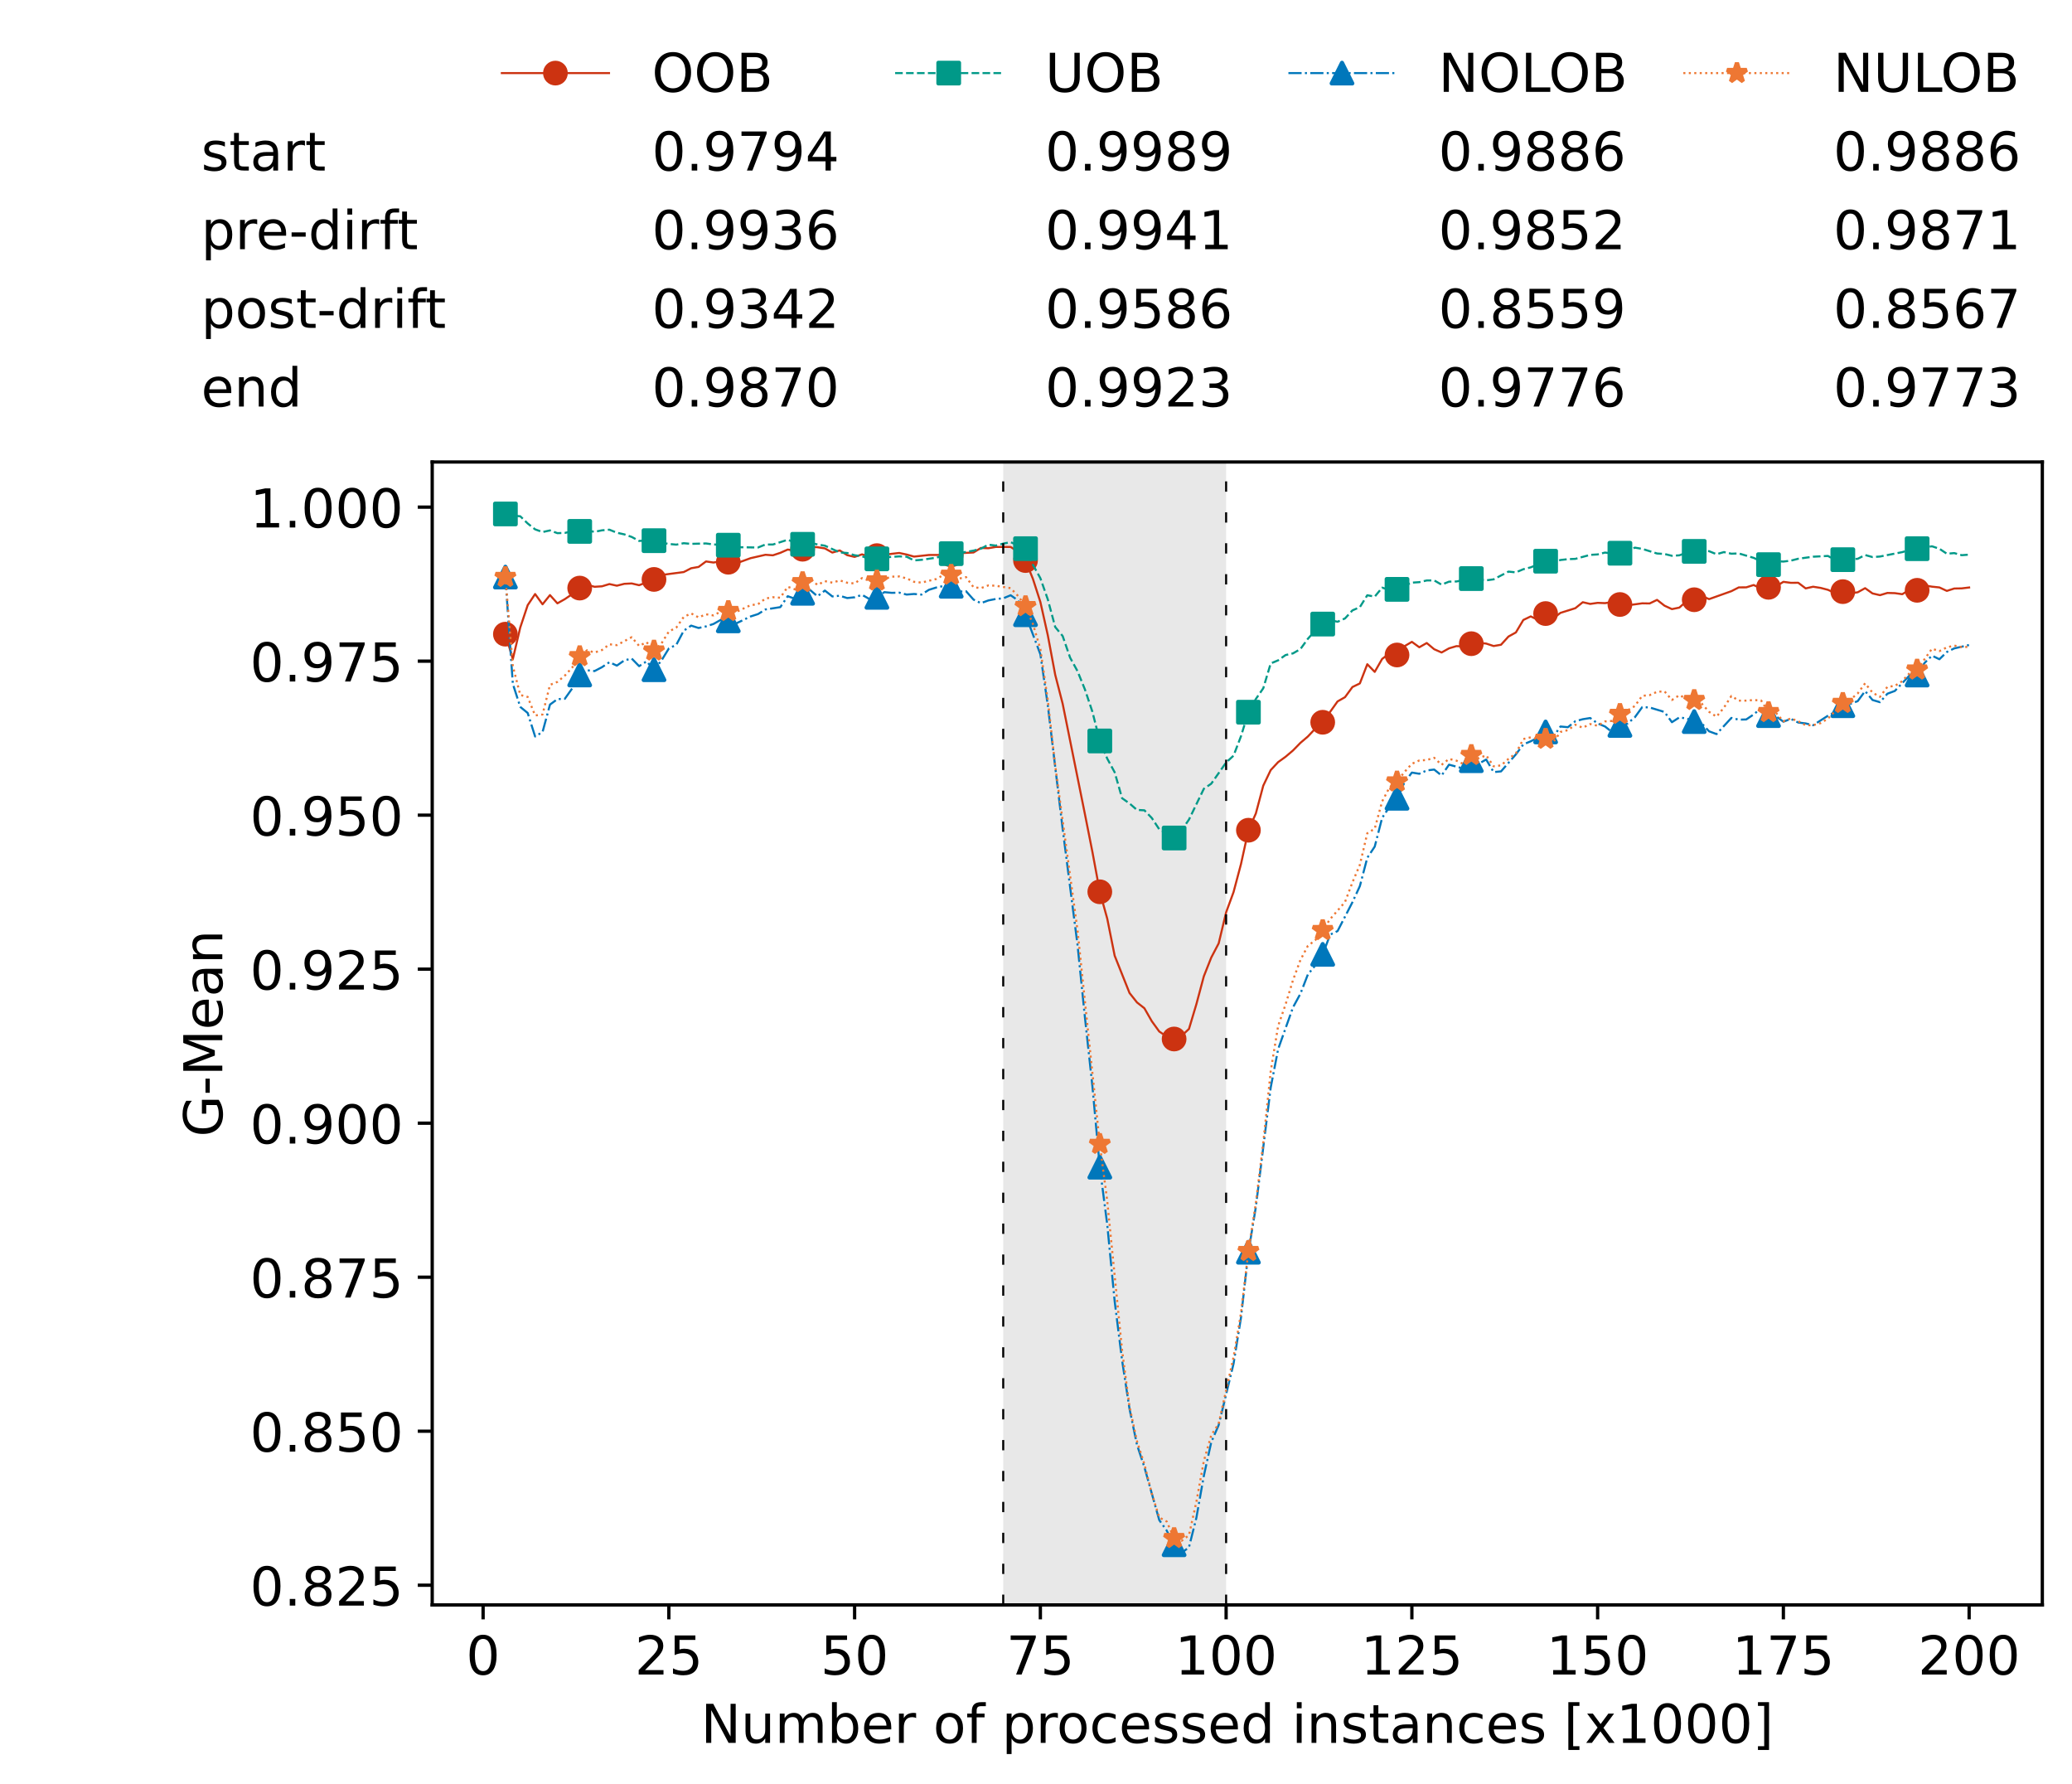 <?xml version="1.0" encoding="utf-8" standalone="no"?>
<!DOCTYPE svg PUBLIC "-//W3C//DTD SVG 1.1//EN"
  "http://www.w3.org/Graphics/SVG/1.1/DTD/svg11.dtd">
<!-- Created with matplotlib (https://matplotlib.org/) -->
<svg height="432.615pt" version="1.1" viewBox="0 0 502.65 432.615" width="502.65pt" xmlns="http://www.w3.org/2000/svg" xmlns:xlink="http://www.w3.org/1999/xlink">
 <defs>
  <style type="text/css">*{stroke-linecap:butt;stroke-linejoin:round;}</style>
 </defs>
 <g id="figure_1">
  <g id="patch_1">
   <path d="M 0 432.615 
L 502.65 432.615 
L 502.65 0 
L 0 0 
z
" style="fill:#ffffff;"/>
  </g>
  <g id="axes_1">
   <g id="patch_2">
    <path d="M 104.85 389.252 
L 495.45 389.252 
L 495.45 112.052 
L 104.85 112.052 
z
" style="fill:#ffffff;"/>
   </g>
   <g id="patch_3">
    <path clip-path="url(#pae26090e6a)" d="M 297.446 389.252 
L 297.446 112.052 
L 243.372 112.052 
L 243.372 389.252 
z
" style="fill:#d3d3d3;opacity:0.5;"/>
   </g>
   <g id="matplotlib.axis_1">
    <g id="xtick_1">
     <g id="line2d_1">
      <defs>
       <path d="M 0 0 
L 0 3.5 
" id="m31e4386a61" style="stroke:#000000;stroke-width:0.8;"/>
      </defs>
      <g>
       <use style="stroke:#000000;stroke-width:0.8;" x="117.197" xlink:href="#m31e4386a61" y="389.252"/>
      </g>
     </g>
     <g id="text_1">
      <!-- 0 -->
      <g transform="translate(113.061 406.13)scale(0.13 -0.13)">
       <defs>
        <path d="M 31.781 66.406 
Q 24.172 66.406 20.328 58.906 
Q 16.5 51.422 16.5 36.375 
Q 16.5 21.391 20.328 13.891 
Q 24.172 6.391 31.781 6.391 
Q 39.453 6.391 43.281 13.891 
Q 47.125 21.391 47.125 36.375 
Q 47.125 51.422 43.281 58.906 
Q 39.453 66.406 31.781 66.406 
z
M 31.781 74.219 
Q 44.047 74.219 50.516 64.516 
Q 56.984 54.828 56.984 36.375 
Q 56.984 17.969 50.516 8.266 
Q 44.047 -1.422 31.781 -1.422 
Q 19.531 -1.422 13.062 8.266 
Q 6.594 17.969 6.594 36.375 
Q 6.594 54.828 13.062 64.516 
Q 19.531 74.219 31.781 74.219 
z
" id="DejaVuSans-48"/>
       </defs>
       <use xlink:href="#DejaVuSans-48"/>
      </g>
     </g>
    </g>
    <g id="xtick_2">
     <g id="line2d_2">
      <g>
       <use style="stroke:#000000;stroke-width:0.8;" x="162.259" xlink:href="#m31e4386a61" y="389.252"/>
      </g>
     </g>
     <g id="text_2">
      <!-- 25 -->
      <g transform="translate(153.988 406.13)scale(0.13 -0.13)">
       <defs>
        <path d="M 19.188 8.297 
L 53.609 8.297 
L 53.609 0 
L 7.328 0 
L 7.328 8.297 
Q 12.938 14.109 22.625 23.891 
Q 32.328 33.688 34.812 36.531 
Q 39.547 41.844 41.422 45.531 
Q 43.312 49.219 43.312 52.781 
Q 43.312 58.594 39.234 62.25 
Q 35.156 65.922 28.609 65.922 
Q 23.969 65.922 18.812 64.312 
Q 13.672 62.703 7.812 59.422 
L 7.812 69.391 
Q 13.766 71.781 18.938 73 
Q 24.125 74.219 28.422 74.219 
Q 39.75 74.219 46.484 68.547 
Q 53.219 62.891 53.219 53.422 
Q 53.219 48.922 51.531 44.891 
Q 49.859 40.875 45.406 35.406 
Q 44.188 33.984 37.641 27.219 
Q 31.109 20.453 19.188 8.297 
z
" id="DejaVuSans-50"/>
        <path d="M 10.797 72.906 
L 49.516 72.906 
L 49.516 64.594 
L 19.828 64.594 
L 19.828 46.734 
Q 21.969 47.469 24.109 47.828 
Q 26.266 48.188 28.422 48.188 
Q 40.625 48.188 47.75 41.5 
Q 54.891 34.812 54.891 23.391 
Q 54.891 11.625 47.562 5.094 
Q 40.234 -1.422 26.906 -1.422 
Q 22.312 -1.422 17.547 -0.641 
Q 12.797 0.141 7.719 1.703 
L 7.719 11.625 
Q 12.109 9.234 16.797 8.062 
Q 21.484 6.891 26.703 6.891 
Q 35.156 6.891 40.078 11.328 
Q 45.016 15.766 45.016 23.391 
Q 45.016 31 40.078 35.438 
Q 35.156 39.891 26.703 39.891 
Q 22.75 39.891 18.812 39.016 
Q 14.891 38.141 10.797 36.281 
z
" id="DejaVuSans-53"/>
       </defs>
       <use xlink:href="#DejaVuSans-50"/>
       <use x="63.623" xlink:href="#DejaVuSans-53"/>
      </g>
     </g>
    </g>
    <g id="xtick_3">
     <g id="line2d_3">
      <g>
       <use style="stroke:#000000;stroke-width:0.8;" x="207.322" xlink:href="#m31e4386a61" y="389.252"/>
      </g>
     </g>
     <g id="text_3">
      <!-- 50 -->
      <g transform="translate(199.05 406.13)scale(0.13 -0.13)">
       <use xlink:href="#DejaVuSans-53"/>
       <use x="63.623" xlink:href="#DejaVuSans-48"/>
      </g>
     </g>
    </g>
    <g id="xtick_4">
     <g id="line2d_4">
      <g>
       <use style="stroke:#000000;stroke-width:0.8;" x="252.384" xlink:href="#m31e4386a61" y="389.252"/>
      </g>
     </g>
     <g id="text_4">
      <!-- 75 -->
      <g transform="translate(244.113 406.13)scale(0.13 -0.13)">
       <defs>
        <path d="M 8.203 72.906 
L 55.078 72.906 
L 55.078 68.703 
L 28.609 0 
L 18.312 0 
L 43.219 64.594 
L 8.203 64.594 
z
" id="DejaVuSans-55"/>
       </defs>
       <use xlink:href="#DejaVuSans-55"/>
       <use x="63.623" xlink:href="#DejaVuSans-53"/>
      </g>
     </g>
    </g>
    <g id="xtick_5">
     <g id="line2d_5">
      <g>
       <use style="stroke:#000000;stroke-width:0.8;" x="297.446" xlink:href="#m31e4386a61" y="389.252"/>
      </g>
     </g>
     <g id="text_5">
      <!-- 100 -->
      <g transform="translate(285.039 406.13)scale(0.13 -0.13)">
       <defs>
        <path d="M 12.406 8.297 
L 28.516 8.297 
L 28.516 63.922 
L 10.984 60.406 
L 10.984 69.391 
L 28.422 72.906 
L 38.281 72.906 
L 38.281 8.297 
L 54.391 8.297 
L 54.391 0 
L 12.406 0 
z
" id="DejaVuSans-49"/>
       </defs>
       <use xlink:href="#DejaVuSans-49"/>
       <use x="63.623" xlink:href="#DejaVuSans-48"/>
       <use x="127.246" xlink:href="#DejaVuSans-48"/>
      </g>
     </g>
    </g>
    <g id="xtick_6">
     <g id="line2d_6">
      <g>
       <use style="stroke:#000000;stroke-width:0.8;" x="342.509" xlink:href="#m31e4386a61" y="389.252"/>
      </g>
     </g>
     <g id="text_6">
      <!-- 125 -->
      <g transform="translate(330.102 406.13)scale(0.13 -0.13)">
       <use xlink:href="#DejaVuSans-49"/>
       <use x="63.623" xlink:href="#DejaVuSans-50"/>
       <use x="127.246" xlink:href="#DejaVuSans-53"/>
      </g>
     </g>
    </g>
    <g id="xtick_7">
     <g id="line2d_7">
      <g>
       <use style="stroke:#000000;stroke-width:0.8;" x="387.571" xlink:href="#m31e4386a61" y="389.252"/>
      </g>
     </g>
     <g id="text_7">
      <!-- 150 -->
      <g transform="translate(375.164 406.13)scale(0.13 -0.13)">
       <use xlink:href="#DejaVuSans-49"/>
       <use x="63.623" xlink:href="#DejaVuSans-53"/>
       <use x="127.246" xlink:href="#DejaVuSans-48"/>
      </g>
     </g>
    </g>
    <g id="xtick_8">
     <g id="line2d_8">
      <g>
       <use style="stroke:#000000;stroke-width:0.8;" x="432.633" xlink:href="#m31e4386a61" y="389.252"/>
      </g>
     </g>
     <g id="text_8">
      <!-- 175 -->
      <g transform="translate(420.226 406.13)scale(0.13 -0.13)">
       <use xlink:href="#DejaVuSans-49"/>
       <use x="63.623" xlink:href="#DejaVuSans-55"/>
       <use x="127.246" xlink:href="#DejaVuSans-53"/>
      </g>
     </g>
    </g>
    <g id="xtick_9">
     <g id="line2d_9">
      <g>
       <use style="stroke:#000000;stroke-width:0.8;" x="477.695" xlink:href="#m31e4386a61" y="389.252"/>
      </g>
     </g>
     <g id="text_9">
      <!-- 200 -->
      <g transform="translate(465.289 406.13)scale(0.13 -0.13)">
       <use xlink:href="#DejaVuSans-50"/>
       <use x="63.623" xlink:href="#DejaVuSans-48"/>
       <use x="127.246" xlink:href="#DejaVuSans-48"/>
      </g>
     </g>
    </g>
    <g id="text_10">
     <!-- Number of processed instances [x1000] -->
     <g transform="translate(170.025 422.711)scale(0.13 -0.13)">
      <defs>
       <path d="M 9.812 72.906 
L 23.094 72.906 
L 55.422 11.922 
L 55.422 72.906 
L 64.984 72.906 
L 64.984 0 
L 51.703 0 
L 19.391 60.984 
L 19.391 0 
L 9.812 0 
z
" id="DejaVuSans-78"/>
       <path d="M 8.5 21.578 
L 8.5 54.688 
L 17.484 54.688 
L 17.484 21.922 
Q 17.484 14.156 20.5 10.266 
Q 23.531 6.391 29.594 6.391 
Q 36.859 6.391 41.078 11.031 
Q 45.312 15.672 45.312 23.688 
L 45.312 54.688 
L 54.297 54.688 
L 54.297 0 
L 45.312 0 
L 45.312 8.406 
Q 42.047 3.422 37.719 1 
Q 33.406 -1.422 27.688 -1.422 
Q 18.266 -1.422 13.375 4.438 
Q 8.5 10.297 8.5 21.578 
z
M 31.109 56 
z
" id="DejaVuSans-117"/>
       <path d="M 52 44.188 
Q 55.375 50.25 60.062 53.125 
Q 64.75 56 71.094 56 
Q 79.641 56 84.281 50.016 
Q 88.922 44.047 88.922 33.016 
L 88.922 0 
L 79.891 0 
L 79.891 32.719 
Q 79.891 40.578 77.094 44.375 
Q 74.312 48.188 68.609 48.188 
Q 61.625 48.188 57.562 43.547 
Q 53.516 38.922 53.516 30.906 
L 53.516 0 
L 44.484 0 
L 44.484 32.719 
Q 44.484 40.625 41.703 44.406 
Q 38.922 48.188 33.109 48.188 
Q 26.219 48.188 22.156 43.531 
Q 18.109 38.875 18.109 30.906 
L 18.109 0 
L 9.078 0 
L 9.078 54.688 
L 18.109 54.688 
L 18.109 46.188 
Q 21.188 51.219 25.484 53.609 
Q 29.781 56 35.688 56 
Q 41.656 56 45.828 52.969 
Q 50 49.953 52 44.188 
z
" id="DejaVuSans-109"/>
       <path d="M 48.688 27.297 
Q 48.688 37.203 44.609 42.844 
Q 40.531 48.484 33.406 48.484 
Q 26.266 48.484 22.188 42.844 
Q 18.109 37.203 18.109 27.297 
Q 18.109 17.391 22.188 11.75 
Q 26.266 6.109 33.406 6.109 
Q 40.531 6.109 44.609 11.75 
Q 48.688 17.391 48.688 27.297 
z
M 18.109 46.391 
Q 20.953 51.266 25.266 53.625 
Q 29.594 56 35.594 56 
Q 45.562 56 51.781 48.094 
Q 58.016 40.188 58.016 27.297 
Q 58.016 14.406 51.781 6.484 
Q 45.562 -1.422 35.594 -1.422 
Q 29.594 -1.422 25.266 0.953 
Q 20.953 3.328 18.109 8.203 
L 18.109 0 
L 9.078 0 
L 9.078 75.984 
L 18.109 75.984 
z
" id="DejaVuSans-98"/>
       <path d="M 56.203 29.594 
L 56.203 25.203 
L 14.891 25.203 
Q 15.484 15.922 20.484 11.062 
Q 25.484 6.203 34.422 6.203 
Q 39.594 6.203 44.453 7.469 
Q 49.312 8.734 54.109 11.281 
L 54.109 2.781 
Q 49.266 0.734 44.188 -0.344 
Q 39.109 -1.422 33.891 -1.422 
Q 20.797 -1.422 13.156 6.188 
Q 5.516 13.812 5.516 26.812 
Q 5.516 40.234 12.766 48.109 
Q 20.016 56 32.328 56 
Q 43.359 56 49.781 48.891 
Q 56.203 41.797 56.203 29.594 
z
M 47.219 32.234 
Q 47.125 39.594 43.094 43.984 
Q 39.062 48.391 32.422 48.391 
Q 24.906 48.391 20.391 44.141 
Q 15.875 39.891 15.188 32.172 
z
" id="DejaVuSans-101"/>
       <path d="M 41.109 46.297 
Q 39.594 47.172 37.812 47.578 
Q 36.031 48 33.891 48 
Q 26.266 48 22.188 43.047 
Q 18.109 38.094 18.109 28.812 
L 18.109 0 
L 9.078 0 
L 9.078 54.688 
L 18.109 54.688 
L 18.109 46.188 
Q 20.953 51.172 25.484 53.578 
Q 30.031 56 36.531 56 
Q 37.453 56 38.578 55.875 
Q 39.703 55.766 41.062 55.516 
z
" id="DejaVuSans-114"/>
       <path id="DejaVuSans-32"/>
       <path d="M 30.609 48.391 
Q 23.391 48.391 19.188 42.75 
Q 14.984 37.109 14.984 27.297 
Q 14.984 17.484 19.156 11.844 
Q 23.344 6.203 30.609 6.203 
Q 37.797 6.203 41.984 11.859 
Q 46.188 17.531 46.188 27.297 
Q 46.188 37.016 41.984 42.703 
Q 37.797 48.391 30.609 48.391 
z
M 30.609 56 
Q 42.328 56 49.016 48.375 
Q 55.719 40.766 55.719 27.297 
Q 55.719 13.875 49.016 6.219 
Q 42.328 -1.422 30.609 -1.422 
Q 18.844 -1.422 12.172 6.219 
Q 5.516 13.875 5.516 27.297 
Q 5.516 40.766 12.172 48.375 
Q 18.844 56 30.609 56 
z
" id="DejaVuSans-111"/>
       <path d="M 37.109 75.984 
L 37.109 68.5 
L 28.516 68.5 
Q 23.688 68.5 21.797 66.547 
Q 19.922 64.594 19.922 59.516 
L 19.922 54.688 
L 34.719 54.688 
L 34.719 47.703 
L 19.922 47.703 
L 19.922 0 
L 10.891 0 
L 10.891 47.703 
L 2.297 47.703 
L 2.297 54.688 
L 10.891 54.688 
L 10.891 58.5 
Q 10.891 67.625 15.141 71.797 
Q 19.391 75.984 28.609 75.984 
z
" id="DejaVuSans-102"/>
       <path d="M 18.109 8.203 
L 18.109 -20.797 
L 9.078 -20.797 
L 9.078 54.688 
L 18.109 54.688 
L 18.109 46.391 
Q 20.953 51.266 25.266 53.625 
Q 29.594 56 35.594 56 
Q 45.562 56 51.781 48.094 
Q 58.016 40.188 58.016 27.297 
Q 58.016 14.406 51.781 6.484 
Q 45.562 -1.422 35.594 -1.422 
Q 29.594 -1.422 25.266 0.953 
Q 20.953 3.328 18.109 8.203 
z
M 48.688 27.297 
Q 48.688 37.203 44.609 42.844 
Q 40.531 48.484 33.406 48.484 
Q 26.266 48.484 22.188 42.844 
Q 18.109 37.203 18.109 27.297 
Q 18.109 17.391 22.188 11.75 
Q 26.266 6.109 33.406 6.109 
Q 40.531 6.109 44.609 11.75 
Q 48.688 17.391 48.688 27.297 
z
" id="DejaVuSans-112"/>
       <path d="M 48.781 52.594 
L 48.781 44.188 
Q 44.969 46.297 41.141 47.344 
Q 37.312 48.391 33.406 48.391 
Q 24.656 48.391 19.812 42.844 
Q 14.984 37.312 14.984 27.297 
Q 14.984 17.281 19.812 11.734 
Q 24.656 6.203 33.406 6.203 
Q 37.312 6.203 41.141 7.25 
Q 44.969 8.297 48.781 10.406 
L 48.781 2.094 
Q 45.016 0.344 40.984 -0.531 
Q 36.969 -1.422 32.422 -1.422 
Q 20.062 -1.422 12.781 6.344 
Q 5.516 14.109 5.516 27.297 
Q 5.516 40.672 12.859 48.328 
Q 20.219 56 33.016 56 
Q 37.156 56 41.109 55.141 
Q 45.062 54.297 48.781 52.594 
z
" id="DejaVuSans-99"/>
       <path d="M 44.281 53.078 
L 44.281 44.578 
Q 40.484 46.531 36.375 47.5 
Q 32.281 48.484 27.875 48.484 
Q 21.188 48.484 17.844 46.438 
Q 14.5 44.391 14.5 40.281 
Q 14.5 37.156 16.891 35.375 
Q 19.281 33.594 26.516 31.984 
L 29.594 31.297 
Q 39.156 29.25 43.188 25.516 
Q 47.219 21.781 47.219 15.094 
Q 47.219 7.469 41.188 3.016 
Q 35.156 -1.422 24.609 -1.422 
Q 20.219 -1.422 15.453 -0.562 
Q 10.688 0.297 5.422 2 
L 5.422 11.281 
Q 10.406 8.688 15.234 7.391 
Q 20.062 6.109 24.812 6.109 
Q 31.156 6.109 34.562 8.281 
Q 37.984 10.453 37.984 14.406 
Q 37.984 18.062 35.516 20.016 
Q 33.062 21.969 24.703 23.781 
L 21.578 24.516 
Q 13.234 26.266 9.516 29.906 
Q 5.812 33.547 5.812 39.891 
Q 5.812 47.609 11.281 51.797 
Q 16.75 56 26.812 56 
Q 31.781 56 36.172 55.266 
Q 40.578 54.547 44.281 53.078 
z
" id="DejaVuSans-115"/>
       <path d="M 45.406 46.391 
L 45.406 75.984 
L 54.391 75.984 
L 54.391 0 
L 45.406 0 
L 45.406 8.203 
Q 42.578 3.328 38.25 0.953 
Q 33.938 -1.422 27.875 -1.422 
Q 17.969 -1.422 11.734 6.484 
Q 5.516 14.406 5.516 27.297 
Q 5.516 40.188 11.734 48.094 
Q 17.969 56 27.875 56 
Q 33.938 56 38.25 53.625 
Q 42.578 51.266 45.406 46.391 
z
M 14.797 27.297 
Q 14.797 17.391 18.875 11.75 
Q 22.953 6.109 30.078 6.109 
Q 37.203 6.109 41.297 11.75 
Q 45.406 17.391 45.406 27.297 
Q 45.406 37.203 41.297 42.844 
Q 37.203 48.484 30.078 48.484 
Q 22.953 48.484 18.875 42.844 
Q 14.797 37.203 14.797 27.297 
z
" id="DejaVuSans-100"/>
       <path d="M 9.422 54.688 
L 18.406 54.688 
L 18.406 0 
L 9.422 0 
z
M 9.422 75.984 
L 18.406 75.984 
L 18.406 64.594 
L 9.422 64.594 
z
" id="DejaVuSans-105"/>
       <path d="M 54.891 33.016 
L 54.891 0 
L 45.906 0 
L 45.906 32.719 
Q 45.906 40.484 42.875 44.328 
Q 39.844 48.188 33.797 48.188 
Q 26.516 48.188 22.312 43.547 
Q 18.109 38.922 18.109 30.906 
L 18.109 0 
L 9.078 0 
L 9.078 54.688 
L 18.109 54.688 
L 18.109 46.188 
Q 21.344 51.125 25.703 53.562 
Q 30.078 56 35.797 56 
Q 45.219 56 50.047 50.172 
Q 54.891 44.344 54.891 33.016 
z
" id="DejaVuSans-110"/>
       <path d="M 18.312 70.219 
L 18.312 54.688 
L 36.812 54.688 
L 36.812 47.703 
L 18.312 47.703 
L 18.312 18.016 
Q 18.312 11.328 20.141 9.422 
Q 21.969 7.516 27.594 7.516 
L 36.812 7.516 
L 36.812 0 
L 27.594 0 
Q 17.188 0 13.234 3.875 
Q 9.281 7.766 9.281 18.016 
L 9.281 47.703 
L 2.688 47.703 
L 2.688 54.688 
L 9.281 54.688 
L 9.281 70.219 
z
" id="DejaVuSans-116"/>
       <path d="M 34.281 27.484 
Q 23.391 27.484 19.188 25 
Q 14.984 22.516 14.984 16.5 
Q 14.984 11.719 18.141 8.906 
Q 21.297 6.109 26.703 6.109 
Q 34.188 6.109 38.703 11.406 
Q 43.219 16.703 43.219 25.484 
L 43.219 27.484 
z
M 52.203 31.203 
L 52.203 0 
L 43.219 0 
L 43.219 8.297 
Q 40.141 3.328 35.547 0.953 
Q 30.953 -1.422 24.312 -1.422 
Q 15.922 -1.422 10.953 3.297 
Q 6 8.016 6 15.922 
Q 6 25.141 12.172 29.828 
Q 18.359 34.516 30.609 34.516 
L 43.219 34.516 
L 43.219 35.406 
Q 43.219 41.609 39.141 45 
Q 35.062 48.391 27.688 48.391 
Q 23 48.391 18.547 47.266 
Q 14.109 46.141 10.016 43.891 
L 10.016 52.203 
Q 14.938 54.109 19.578 55.047 
Q 24.219 56 28.609 56 
Q 40.484 56 46.344 49.844 
Q 52.203 43.703 52.203 31.203 
z
" id="DejaVuSans-97"/>
       <path d="M 8.594 75.984 
L 29.297 75.984 
L 29.297 69 
L 17.578 69 
L 17.578 -6.203 
L 29.297 -6.203 
L 29.297 -13.188 
L 8.594 -13.188 
z
" id="DejaVuSans-91"/>
       <path d="M 54.891 54.688 
L 35.109 28.078 
L 55.906 0 
L 45.312 0 
L 29.391 21.484 
L 13.484 0 
L 2.875 0 
L 24.125 28.609 
L 4.688 54.688 
L 15.281 54.688 
L 29.781 35.203 
L 44.281 54.688 
z
" id="DejaVuSans-120"/>
       <path d="M 30.422 75.984 
L 30.422 -13.188 
L 9.719 -13.188 
L 9.719 -6.203 
L 21.391 -6.203 
L 21.391 69 
L 9.719 69 
L 9.719 75.984 
z
" id="DejaVuSans-93"/>
      </defs>
      <use xlink:href="#DejaVuSans-78"/>
      <use x="74.805" xlink:href="#DejaVuSans-117"/>
      <use x="138.184" xlink:href="#DejaVuSans-109"/>
      <use x="235.596" xlink:href="#DejaVuSans-98"/>
      <use x="299.072" xlink:href="#DejaVuSans-101"/>
      <use x="360.596" xlink:href="#DejaVuSans-114"/>
      <use x="401.709" xlink:href="#DejaVuSans-32"/>
      <use x="433.496" xlink:href="#DejaVuSans-111"/>
      <use x="494.678" xlink:href="#DejaVuSans-102"/>
      <use x="529.883" xlink:href="#DejaVuSans-32"/>
      <use x="561.67" xlink:href="#DejaVuSans-112"/>
      <use x="625.146" xlink:href="#DejaVuSans-114"/>
      <use x="664.01" xlink:href="#DejaVuSans-111"/>
      <use x="725.191" xlink:href="#DejaVuSans-99"/>
      <use x="780.172" xlink:href="#DejaVuSans-101"/>
      <use x="841.695" xlink:href="#DejaVuSans-115"/>
      <use x="893.795" xlink:href="#DejaVuSans-115"/>
      <use x="945.895" xlink:href="#DejaVuSans-101"/>
      <use x="1007.418" xlink:href="#DejaVuSans-100"/>
      <use x="1070.895" xlink:href="#DejaVuSans-32"/>
      <use x="1102.682" xlink:href="#DejaVuSans-105"/>
      <use x="1130.465" xlink:href="#DejaVuSans-110"/>
      <use x="1193.844" xlink:href="#DejaVuSans-115"/>
      <use x="1245.943" xlink:href="#DejaVuSans-116"/>
      <use x="1285.152" xlink:href="#DejaVuSans-97"/>
      <use x="1346.432" xlink:href="#DejaVuSans-110"/>
      <use x="1409.811" xlink:href="#DejaVuSans-99"/>
      <use x="1464.791" xlink:href="#DejaVuSans-101"/>
      <use x="1526.314" xlink:href="#DejaVuSans-115"/>
      <use x="1578.414" xlink:href="#DejaVuSans-32"/>
      <use x="1610.201" xlink:href="#DejaVuSans-91"/>
      <use x="1649.215" xlink:href="#DejaVuSans-120"/>
      <use x="1708.395" xlink:href="#DejaVuSans-49"/>
      <use x="1772.018" xlink:href="#DejaVuSans-48"/>
      <use x="1835.641" xlink:href="#DejaVuSans-48"/>
      <use x="1899.264" xlink:href="#DejaVuSans-48"/>
      <use x="1962.887" xlink:href="#DejaVuSans-93"/>
     </g>
    </g>
   </g>
   <g id="matplotlib.axis_2">
    <g id="ytick_1">
     <g id="line2d_10">
      <defs>
       <path d="M 0 0 
L -3.5 0 
" id="md5faf25bc9" style="stroke:#000000;stroke-width:0.8;"/>
      </defs>
      <g>
       <use style="stroke:#000000;stroke-width:0.8;" x="104.85" xlink:href="#md5faf25bc9" y="384.471"/>
      </g>
     </g>
     <g id="text_11">
      <!-- 0.825 -->
      <g transform="translate(60.633 389.41)scale(0.13 -0.13)">
       <defs>
        <path d="M 10.688 12.406 
L 21 12.406 
L 21 0 
L 10.688 0 
z
" id="DejaVuSans-46"/>
        <path d="M 31.781 34.625 
Q 24.75 34.625 20.719 30.859 
Q 16.703 27.094 16.703 20.516 
Q 16.703 13.922 20.719 10.156 
Q 24.75 6.391 31.781 6.391 
Q 38.812 6.391 42.859 10.172 
Q 46.922 13.969 46.922 20.516 
Q 46.922 27.094 42.891 30.859 
Q 38.875 34.625 31.781 34.625 
z
M 21.922 38.812 
Q 15.578 40.375 12.031 44.719 
Q 8.5 49.078 8.5 55.328 
Q 8.5 64.062 14.719 69.141 
Q 20.953 74.219 31.781 74.219 
Q 42.672 74.219 48.875 69.141 
Q 55.078 64.062 55.078 55.328 
Q 55.078 49.078 51.531 44.719 
Q 48 40.375 41.703 38.812 
Q 48.828 37.156 52.797 32.312 
Q 56.781 27.484 56.781 20.516 
Q 56.781 9.906 50.312 4.234 
Q 43.844 -1.422 31.781 -1.422 
Q 19.734 -1.422 13.25 4.234 
Q 6.781 9.906 6.781 20.516 
Q 6.781 27.484 10.781 32.312 
Q 14.797 37.156 21.922 38.812 
z
M 18.312 54.391 
Q 18.312 48.734 21.844 45.562 
Q 25.391 42.391 31.781 42.391 
Q 38.141 42.391 41.719 45.562 
Q 45.312 48.734 45.312 54.391 
Q 45.312 60.062 41.719 63.234 
Q 38.141 66.406 31.781 66.406 
Q 25.391 66.406 21.844 63.234 
Q 18.312 60.062 18.312 54.391 
z
" id="DejaVuSans-56"/>
       </defs>
       <use xlink:href="#DejaVuSans-48"/>
       <use x="63.623" xlink:href="#DejaVuSans-46"/>
       <use x="95.41" xlink:href="#DejaVuSans-56"/>
       <use x="159.033" xlink:href="#DejaVuSans-50"/>
       <use x="222.656" xlink:href="#DejaVuSans-53"/>
      </g>
     </g>
    </g>
    <g id="ytick_2">
     <g id="line2d_11">
      <g>
       <use style="stroke:#000000;stroke-width:0.8;" x="104.85" xlink:href="#md5faf25bc9" y="347.117"/>
      </g>
     </g>
     <g id="text_12">
      <!-- 0.850 -->
      <g transform="translate(60.633 352.056)scale(0.13 -0.13)">
       <use xlink:href="#DejaVuSans-48"/>
       <use x="63.623" xlink:href="#DejaVuSans-46"/>
       <use x="95.41" xlink:href="#DejaVuSans-56"/>
       <use x="159.033" xlink:href="#DejaVuSans-53"/>
       <use x="222.656" xlink:href="#DejaVuSans-48"/>
      </g>
     </g>
    </g>
    <g id="ytick_3">
     <g id="line2d_12">
      <g>
       <use style="stroke:#000000;stroke-width:0.8;" x="104.85" xlink:href="#md5faf25bc9" y="309.764"/>
      </g>
     </g>
     <g id="text_13">
      <!-- 0.875 -->
      <g transform="translate(60.633 314.703)scale(0.13 -0.13)">
       <use xlink:href="#DejaVuSans-48"/>
       <use x="63.623" xlink:href="#DejaVuSans-46"/>
       <use x="95.41" xlink:href="#DejaVuSans-56"/>
       <use x="159.033" xlink:href="#DejaVuSans-55"/>
       <use x="222.656" xlink:href="#DejaVuSans-53"/>
      </g>
     </g>
    </g>
    <g id="ytick_4">
     <g id="line2d_13">
      <g>
       <use style="stroke:#000000;stroke-width:0.8;" x="104.85" xlink:href="#md5faf25bc9" y="272.41"/>
      </g>
     </g>
     <g id="text_14">
      <!-- 0.900 -->
      <g transform="translate(60.633 277.349)scale(0.13 -0.13)">
       <defs>
        <path d="M 10.984 1.516 
L 10.984 10.5 
Q 14.703 8.734 18.5 7.812 
Q 22.312 6.891 25.984 6.891 
Q 35.75 6.891 40.891 13.453 
Q 46.047 20.016 46.781 33.406 
Q 43.953 29.203 39.594 26.953 
Q 35.25 24.703 29.984 24.703 
Q 19.047 24.703 12.672 31.312 
Q 6.297 37.938 6.297 49.422 
Q 6.297 60.641 12.938 67.422 
Q 19.578 74.219 30.609 74.219 
Q 43.266 74.219 49.922 64.516 
Q 56.594 54.828 56.594 36.375 
Q 56.594 19.141 48.406 8.859 
Q 40.234 -1.422 26.422 -1.422 
Q 22.703 -1.422 18.891 -0.688 
Q 15.094 0.047 10.984 1.516 
z
M 30.609 32.422 
Q 37.25 32.422 41.125 36.953 
Q 45.016 41.5 45.016 49.422 
Q 45.016 57.281 41.125 61.844 
Q 37.25 66.406 30.609 66.406 
Q 23.969 66.406 20.094 61.844 
Q 16.219 57.281 16.219 49.422 
Q 16.219 41.5 20.094 36.953 
Q 23.969 32.422 30.609 32.422 
z
" id="DejaVuSans-57"/>
       </defs>
       <use xlink:href="#DejaVuSans-48"/>
       <use x="63.623" xlink:href="#DejaVuSans-46"/>
       <use x="95.41" xlink:href="#DejaVuSans-57"/>
       <use x="159.033" xlink:href="#DejaVuSans-48"/>
       <use x="222.656" xlink:href="#DejaVuSans-48"/>
      </g>
     </g>
    </g>
    <g id="ytick_5">
     <g id="line2d_14">
      <g>
       <use style="stroke:#000000;stroke-width:0.8;" x="104.85" xlink:href="#md5faf25bc9" y="235.056"/>
      </g>
     </g>
     <g id="text_15">
      <!-- 0.925 -->
      <g transform="translate(60.633 239.995)scale(0.13 -0.13)">
       <use xlink:href="#DejaVuSans-48"/>
       <use x="63.623" xlink:href="#DejaVuSans-46"/>
       <use x="95.41" xlink:href="#DejaVuSans-57"/>
       <use x="159.033" xlink:href="#DejaVuSans-50"/>
       <use x="222.656" xlink:href="#DejaVuSans-53"/>
      </g>
     </g>
    </g>
    <g id="ytick_6">
     <g id="line2d_15">
      <g>
       <use style="stroke:#000000;stroke-width:0.8;" x="104.85" xlink:href="#md5faf25bc9" y="197.702"/>
      </g>
     </g>
     <g id="text_16">
      <!-- 0.950 -->
      <g transform="translate(60.633 202.641)scale(0.13 -0.13)">
       <use xlink:href="#DejaVuSans-48"/>
       <use x="63.623" xlink:href="#DejaVuSans-46"/>
       <use x="95.41" xlink:href="#DejaVuSans-57"/>
       <use x="159.033" xlink:href="#DejaVuSans-53"/>
       <use x="222.656" xlink:href="#DejaVuSans-48"/>
      </g>
     </g>
    </g>
    <g id="ytick_7">
     <g id="line2d_16">
      <g>
       <use style="stroke:#000000;stroke-width:0.8;" x="104.85" xlink:href="#md5faf25bc9" y="160.348"/>
      </g>
     </g>
     <g id="text_17">
      <!-- 0.975 -->
      <g transform="translate(60.633 165.287)scale(0.13 -0.13)">
       <use xlink:href="#DejaVuSans-48"/>
       <use x="63.623" xlink:href="#DejaVuSans-46"/>
       <use x="95.41" xlink:href="#DejaVuSans-57"/>
       <use x="159.033" xlink:href="#DejaVuSans-55"/>
       <use x="222.656" xlink:href="#DejaVuSans-53"/>
      </g>
     </g>
    </g>
    <g id="ytick_8">
     <g id="line2d_17">
      <g>
       <use style="stroke:#000000;stroke-width:0.8;" x="104.85" xlink:href="#md5faf25bc9" y="122.994"/>
      </g>
     </g>
     <g id="text_18">
      <!-- 1.000 -->
      <g transform="translate(60.633 127.933)scale(0.13 -0.13)">
       <use xlink:href="#DejaVuSans-49"/>
       <use x="63.623" xlink:href="#DejaVuSans-46"/>
       <use x="95.41" xlink:href="#DejaVuSans-48"/>
       <use x="159.033" xlink:href="#DejaVuSans-48"/>
       <use x="222.656" xlink:href="#DejaVuSans-48"/>
      </g>
     </g>
    </g>
    <g id="text_19">
     <!-- G-Mean -->
     <g transform="translate(53.93 275.744)rotate(-90)scale(0.13 -0.13)">
      <defs>
       <path d="M 59.516 10.406 
L 59.516 29.984 
L 43.406 29.984 
L 43.406 38.094 
L 69.281 38.094 
L 69.281 6.781 
Q 63.578 2.734 56.688 0.656 
Q 49.812 -1.422 42 -1.422 
Q 24.906 -1.422 15.25 8.562 
Q 5.609 18.562 5.609 36.375 
Q 5.609 54.25 15.25 64.234 
Q 24.906 74.219 42 74.219 
Q 49.125 74.219 55.547 72.453 
Q 61.969 70.703 67.391 67.281 
L 67.391 56.781 
Q 61.922 61.422 55.766 63.766 
Q 49.609 66.109 42.828 66.109 
Q 29.438 66.109 22.719 58.641 
Q 16.016 51.172 16.016 36.375 
Q 16.016 21.625 22.719 14.156 
Q 29.438 6.688 42.828 6.688 
Q 48.047 6.688 52.141 7.594 
Q 56.25 8.5 59.516 10.406 
z
" id="DejaVuSans-71"/>
       <path d="M 4.891 31.391 
L 31.203 31.391 
L 31.203 23.391 
L 4.891 23.391 
z
" id="DejaVuSans-45"/>
       <path d="M 9.812 72.906 
L 24.516 72.906 
L 43.109 23.297 
L 61.812 72.906 
L 76.516 72.906 
L 76.516 0 
L 66.891 0 
L 66.891 64.016 
L 48.094 14.016 
L 38.188 14.016 
L 19.391 64.016 
L 19.391 0 
L 9.812 0 
z
" id="DejaVuSans-77"/>
      </defs>
      <use xlink:href="#DejaVuSans-71"/>
      <use x="77.49" xlink:href="#DejaVuSans-45"/>
      <use x="113.574" xlink:href="#DejaVuSans-77"/>
      <use x="199.854" xlink:href="#DejaVuSans-101"/>
      <use x="261.377" xlink:href="#DejaVuSans-97"/>
      <use x="322.656" xlink:href="#DejaVuSans-110"/>
     </g>
    </g>
   </g>
   <g id="line2d_18"/>
   <g id="line2d_19"/>
   <g id="line2d_20"/>
   <g id="line2d_21"/>
   <g id="line2d_22"/>
   <g id="line2d_23">
    <path clip-path="url(#pae26090e6a)" d="M 122.605 153.805 
L 124.407 159.847 
L 126.21 152.192 
L 128.012 146.773 
L 129.815 144.076 
L 131.617 146.562 
L 133.419 144.333 
L 135.222 146.332 
L 137.024 145.31 
L 138.827 144.088 
L 140.629 142.631 
L 142.432 141.832 
L 144.234 142.315 
L 146.037 142.198 
L 147.839 141.654 
L 149.642 142.052 
L 151.444 141.598 
L 153.247 141.508 
L 155.049 141.931 
L 158.654 140.53 
L 160.457 139.454 
L 165.864 138.743 
L 167.667 137.818 
L 169.469 137.501 
L 171.272 136.168 
L 173.074 136.432 
L 174.877 136.134 
L 178.482 136.686 
L 182.087 135.375 
L 185.692 134.552 
L 187.494 134.683 
L 189.297 134.082 
L 191.099 133.285 
L 192.902 133.579 
L 194.704 133.207 
L 196.507 132.629 
L 198.309 132.718 
L 200.112 133.006 
L 201.914 134.016 
L 203.717 133.504 
L 205.519 134.642 
L 207.322 135.065 
L 209.124 134.451 
L 210.927 135.028 
L 216.334 134.32 
L 218.137 134.114 
L 219.939 134.492 
L 221.742 134.998 
L 225.347 134.602 
L 230.754 134.586 
L 232.557 134.177 
L 236.162 133.997 
L 237.964 132.9 
L 239.767 132.965 
L 241.569 132.65 
L 245.174 132.658 
L 246.976 133.814 
L 248.779 135.95 
L 250.581 140.411 
L 252.384 145.997 
L 254.186 154.059 
L 255.989 163.675 
L 257.791 170.676 
L 263.199 197.495 
L 265.001 206.574 
L 266.804 216.29 
L 268.606 222.795 
L 270.409 231.794 
L 274.014 240.837 
L 275.816 243.112 
L 277.619 244.537 
L 279.421 247.684 
L 281.224 250.174 
L 283.026 251.393 
L 284.829 251.994 
L 286.631 251.235 
L 288.434 249.557 
L 290.236 243.535 
L 292.039 236.788 
L 293.841 232.234 
L 295.644 228.795 
L 297.446 221.277 
L 299.249 216.36 
L 301.051 209.571 
L 302.854 201.356 
L 304.656 197.304 
L 306.459 190.547 
L 308.261 186.775 
L 310.064 184.84 
L 311.866 183.543 
L 313.669 182.012 
L 315.471 180.169 
L 317.274 178.631 
L 319.076 176.714 
L 320.879 175.173 
L 324.484 170.114 
L 326.286 169.09 
L 328.089 166.627 
L 329.891 165.754 
L 331.694 161.097 
L 333.496 162.955 
L 335.299 159.807 
L 337.101 158.452 
L 338.904 158.857 
L 340.706 156.734 
L 342.509 155.67 
L 344.311 156.983 
L 346.114 155.952 
L 347.916 157.456 
L 349.719 158.25 
L 351.521 157.244 
L 353.324 156.707 
L 355.126 156.802 
L 356.928 156.116 
L 358.731 155.905 
L 360.533 156.086 
L 362.336 156.682 
L 364.138 156.373 
L 365.941 154.384 
L 367.743 153.388 
L 369.546 150.364 
L 371.348 149.497 
L 373.151 150.38 
L 374.953 148.81 
L 376.756 150.022 
L 378.558 148.639 
L 382.163 147.507 
L 383.966 146.06 
L 385.768 146.471 
L 387.571 146.212 
L 389.373 146.282 
L 391.176 146.004 
L 392.978 146.613 
L 394.781 146.825 
L 398.386 146.327 
L 400.188 146.358 
L 401.991 145.493 
L 403.793 146.898 
L 405.596 147.731 
L 407.398 147.364 
L 409.201 145.75 
L 411.003 145.457 
L 412.806 144.512 
L 414.608 145.309 
L 420.016 143.381 
L 421.818 142.463 
L 423.621 142.454 
L 425.423 141.886 
L 427.226 142.756 
L 430.831 142.222 
L 432.633 141.115 
L 434.436 141.353 
L 436.238 141.339 
L 438.041 142.706 
L 439.843 142.3 
L 441.646 142.582 
L 443.448 143.052 
L 445.251 143.883 
L 447.053 143.492 
L 448.856 143.899 
L 450.658 143.652 
L 452.461 142.652 
L 454.263 143.929 
L 456.066 144.347 
L 457.868 143.809 
L 459.671 143.858 
L 461.473 144.113 
L 463.276 143.026 
L 465.078 143.169 
L 466.881 141.983 
L 468.683 142.285 
L 470.485 142.474 
L 472.288 143.313 
L 474.09 142.735 
L 475.893 142.703 
L 477.695 142.486 
L 477.695 142.486 
" style="fill:none;stroke:#cc3311;stroke-linecap:square;stroke-width:0.5;"/>
    <defs>
     <path d="M 0 2.5 
C 0.663 2.5 1.299 2.237 1.768 1.768 
C 2.237 1.299 2.5 0.663 2.5 0 
C 2.5 -0.663 2.237 -1.299 1.768 -1.768 
C 1.299 -2.237 0.663 -2.5 0 -2.5 
C -0.663 -2.5 -1.299 -2.237 -1.768 -1.768 
C -2.237 -1.299 -2.5 -0.663 -2.5 0 
C -2.5 0.663 -2.237 1.299 -1.768 1.768 
C -1.299 2.237 -0.663 2.5 0 2.5 
z
" id="m64786384f2" style="stroke:#cc3311;"/>
    </defs>
    <g clip-path="url(#pae26090e6a)">
     <use style="fill:#cc3311;stroke:#cc3311;" x="122.605" xlink:href="#m64786384f2" y="153.805"/>
     <use style="fill:#cc3311;stroke:#cc3311;" x="140.629" xlink:href="#m64786384f2" y="142.631"/>
     <use style="fill:#cc3311;stroke:#cc3311;" x="158.654" xlink:href="#m64786384f2" y="140.53"/>
     <use style="fill:#cc3311;stroke:#cc3311;" x="176.679" xlink:href="#m64786384f2" y="136.362"/>
     <use style="fill:#cc3311;stroke:#cc3311;" x="194.704" xlink:href="#m64786384f2" y="133.207"/>
     <use style="fill:#cc3311;stroke:#cc3311;" x="212.729" xlink:href="#m64786384f2" y="134.76"/>
     <use style="fill:#cc3311;stroke:#cc3311;" x="230.754" xlink:href="#m64786384f2" y="134.586"/>
     <use style="fill:#cc3311;stroke:#cc3311;" x="248.779" xlink:href="#m64786384f2" y="135.95"/>
     <use style="fill:#cc3311;stroke:#cc3311;" x="266.804" xlink:href="#m64786384f2" y="216.29"/>
     <use style="fill:#cc3311;stroke:#cc3311;" x="284.829" xlink:href="#m64786384f2" y="251.994"/>
     <use style="fill:#cc3311;stroke:#cc3311;" x="302.854" xlink:href="#m64786384f2" y="201.356"/>
     <use style="fill:#cc3311;stroke:#cc3311;" x="320.879" xlink:href="#m64786384f2" y="175.173"/>
     <use style="fill:#cc3311;stroke:#cc3311;" x="338.904" xlink:href="#m64786384f2" y="158.857"/>
     <use style="fill:#cc3311;stroke:#cc3311;" x="356.928" xlink:href="#m64786384f2" y="156.116"/>
     <use style="fill:#cc3311;stroke:#cc3311;" x="374.953" xlink:href="#m64786384f2" y="148.81"/>
     <use style="fill:#cc3311;stroke:#cc3311;" x="392.978" xlink:href="#m64786384f2" y="146.613"/>
     <use style="fill:#cc3311;stroke:#cc3311;" x="411.003" xlink:href="#m64786384f2" y="145.457"/>
     <use style="fill:#cc3311;stroke:#cc3311;" x="429.028" xlink:href="#m64786384f2" y="142.443"/>
     <use style="fill:#cc3311;stroke:#cc3311;" x="447.053" xlink:href="#m64786384f2" y="143.492"/>
     <use style="fill:#cc3311;stroke:#cc3311;" x="465.078" xlink:href="#m64786384f2" y="143.169"/>
    </g>
   </g>
   <g id="line2d_24"/>
   <g id="line2d_25"/>
   <g id="line2d_26"/>
   <g id="line2d_27"/>
   <g id="line2d_28">
    <path clip-path="url(#pae26090e6a)" d="M 122.605 124.652 
L 124.407 125.056 
L 126.21 125.213 
L 128.012 126.959 
L 129.815 128.386 
L 131.617 129.04 
L 133.419 128.648 
L 135.222 129.308 
L 137.024 129.246 
L 138.827 128.873 
L 140.629 128.876 
L 142.432 128.66 
L 144.234 128.99 
L 146.037 128.62 
L 147.839 128.469 
L 149.642 129.203 
L 151.444 129.601 
L 153.247 130.224 
L 155.049 131.197 
L 156.852 131.084 
L 158.654 131.127 
L 160.457 131.599 
L 162.259 131.931 
L 164.062 132.092 
L 165.864 131.747 
L 167.667 131.904 
L 171.272 131.806 
L 173.074 132.044 
L 176.679 132.227 
L 178.482 132.709 
L 183.889 132.791 
L 185.692 132.056 
L 187.494 132.065 
L 191.099 130.912 
L 192.902 131.591 
L 194.704 132.009 
L 196.507 131.621 
L 198.309 132.052 
L 200.112 132.348 
L 203.717 133.99 
L 205.519 134.119 
L 207.322 134.666 
L 209.124 134.897 
L 210.927 135.64 
L 212.729 135.542 
L 214.532 135.19 
L 218.137 134.941 
L 219.939 135.022 
L 221.742 135.925 
L 223.544 135.775 
L 227.149 135.252 
L 230.754 134.285 
L 232.557 134.159 
L 236.162 133.546 
L 237.964 133.074 
L 239.767 132.101 
L 241.569 132.322 
L 243.372 131.841 
L 245.174 131.497 
L 248.779 133.07 
L 250.581 136.972 
L 252.384 140.23 
L 254.186 145.368 
L 255.989 152.084 
L 257.791 154.256 
L 259.594 159.495 
L 261.396 162.784 
L 263.199 167.231 
L 265.001 172.61 
L 266.804 179.711 
L 268.606 183.982 
L 270.409 187.307 
L 272.211 193.596 
L 274.014 194.871 
L 275.816 196.43 
L 277.619 196.527 
L 279.421 198.396 
L 281.224 201.129 
L 283.026 202.079 
L 284.829 203.242 
L 286.631 201.383 
L 288.434 198.775 
L 292.039 191.306 
L 293.841 190.07 
L 297.446 184.926 
L 299.249 183.275 
L 301.051 178.562 
L 302.854 172.731 
L 304.656 169.534 
L 306.459 166.931 
L 308.261 160.904 
L 310.064 160.154 
L 311.866 158.871 
L 313.669 158.467 
L 315.471 157.42 
L 317.274 154.935 
L 319.076 152.91 
L 320.879 151.358 
L 322.681 150.395 
L 324.484 150.797 
L 326.286 149.993 
L 328.089 148.042 
L 329.891 147.248 
L 331.694 144.367 
L 333.496 144.707 
L 335.299 142.524 
L 337.101 143.083 
L 338.904 142.938 
L 340.706 142.031 
L 342.509 141.311 
L 344.311 141.194 
L 346.114 140.782 
L 347.916 140.761 
L 349.719 141.805 
L 351.521 141.069 
L 353.324 141.027 
L 356.928 140.329 
L 360.533 140.756 
L 362.336 140.51 
L 365.941 138.634 
L 367.743 138.821 
L 369.546 138.056 
L 371.348 137.6 
L 374.953 136.111 
L 376.756 136.361 
L 378.558 135.819 
L 380.361 135.618 
L 382.163 135.543 
L 385.768 134.575 
L 387.571 134.468 
L 389.373 134.016 
L 391.176 134.263 
L 392.978 134.175 
L 394.781 133.91 
L 396.583 132.818 
L 398.386 133.116 
L 401.991 134.244 
L 403.793 134.357 
L 405.596 134.8 
L 407.398 134.686 
L 409.201 134.035 
L 411.003 133.725 
L 412.806 133.598 
L 414.608 133.681 
L 416.411 134.417 
L 418.213 133.898 
L 420.016 134.294 
L 421.818 134.223 
L 425.423 135.301 
L 429.028 136.946 
L 430.831 136.096 
L 432.633 136.199 
L 434.436 135.979 
L 436.238 135.512 
L 439.843 135.017 
L 443.448 134.836 
L 445.251 135.861 
L 450.658 135.529 
L 452.461 134.612 
L 454.263 135.11 
L 456.066 134.976 
L 461.473 133.91 
L 463.276 133.39 
L 468.683 132.495 
L 470.485 133.093 
L 472.288 134.299 
L 474.09 134.143 
L 475.893 134.655 
L 477.695 134.517 
L 477.695 134.517 
" style="fill:none;stroke:#009988;stroke-dasharray:1.85,0.8;stroke-dashoffset:0;stroke-width:0.5;"/>
    <defs>
     <path d="M -2.5 2.5 
L 2.5 2.5 
L 2.5 -2.5 
L -2.5 -2.5 
z
" id="mbe27909ee3" style="stroke:#009988;stroke-linejoin:miter;"/>
    </defs>
    <g clip-path="url(#pae26090e6a)">
     <use style="fill:#009988;stroke:#009988;stroke-linejoin:miter;" x="122.605" xlink:href="#mbe27909ee3" y="124.652"/>
     <use style="fill:#009988;stroke:#009988;stroke-linejoin:miter;" x="140.629" xlink:href="#mbe27909ee3" y="128.876"/>
     <use style="fill:#009988;stroke:#009988;stroke-linejoin:miter;" x="158.654" xlink:href="#mbe27909ee3" y="131.127"/>
     <use style="fill:#009988;stroke:#009988;stroke-linejoin:miter;" x="176.679" xlink:href="#mbe27909ee3" y="132.227"/>
     <use style="fill:#009988;stroke:#009988;stroke-linejoin:miter;" x="194.704" xlink:href="#mbe27909ee3" y="132.009"/>
     <use style="fill:#009988;stroke:#009988;stroke-linejoin:miter;" x="212.729" xlink:href="#mbe27909ee3" y="135.542"/>
     <use style="fill:#009988;stroke:#009988;stroke-linejoin:miter;" x="230.754" xlink:href="#mbe27909ee3" y="134.285"/>
     <use style="fill:#009988;stroke:#009988;stroke-linejoin:miter;" x="248.779" xlink:href="#mbe27909ee3" y="133.07"/>
     <use style="fill:#009988;stroke:#009988;stroke-linejoin:miter;" x="266.804" xlink:href="#mbe27909ee3" y="179.711"/>
     <use style="fill:#009988;stroke:#009988;stroke-linejoin:miter;" x="284.829" xlink:href="#mbe27909ee3" y="203.242"/>
     <use style="fill:#009988;stroke:#009988;stroke-linejoin:miter;" x="302.854" xlink:href="#mbe27909ee3" y="172.731"/>
     <use style="fill:#009988;stroke:#009988;stroke-linejoin:miter;" x="320.879" xlink:href="#mbe27909ee3" y="151.358"/>
     <use style="fill:#009988;stroke:#009988;stroke-linejoin:miter;" x="338.904" xlink:href="#mbe27909ee3" y="142.938"/>
     <use style="fill:#009988;stroke:#009988;stroke-linejoin:miter;" x="356.928" xlink:href="#mbe27909ee3" y="140.329"/>
     <use style="fill:#009988;stroke:#009988;stroke-linejoin:miter;" x="374.953" xlink:href="#mbe27909ee3" y="136.111"/>
     <use style="fill:#009988;stroke:#009988;stroke-linejoin:miter;" x="392.978" xlink:href="#mbe27909ee3" y="134.175"/>
     <use style="fill:#009988;stroke:#009988;stroke-linejoin:miter;" x="411.003" xlink:href="#mbe27909ee3" y="133.725"/>
     <use style="fill:#009988;stroke:#009988;stroke-linejoin:miter;" x="429.028" xlink:href="#mbe27909ee3" y="136.946"/>
     <use style="fill:#009988;stroke:#009988;stroke-linejoin:miter;" x="447.053" xlink:href="#mbe27909ee3" y="135.737"/>
     <use style="fill:#009988;stroke:#009988;stroke-linejoin:miter;" x="465.078" xlink:href="#mbe27909ee3" y="133.074"/>
    </g>
   </g>
   <g id="line2d_29"/>
   <g id="line2d_30"/>
   <g id="line2d_31"/>
   <g id="line2d_32"/>
   <g id="line2d_33">
    <path clip-path="url(#pae26090e6a)" d="M 122.605 139.96 
L 124.407 165.845 
L 126.21 171.447 
L 128.012 172.922 
L 129.815 178.625 
L 131.617 177.542 
L 133.419 170.888 
L 135.222 169.567 
L 137.024 169.478 
L 138.827 166.945 
L 140.629 163.7 
L 142.432 162.559 
L 144.234 162.753 
L 146.037 161.814 
L 147.839 160.606 
L 149.642 161.434 
L 151.444 160.171 
L 153.247 159.72 
L 155.049 161.566 
L 156.852 160.404 
L 158.654 162.431 
L 160.457 160.211 
L 162.259 157.27 
L 164.062 156.392 
L 165.864 152.978 
L 167.667 151.732 
L 169.469 152.309 
L 171.272 151.922 
L 173.074 151.338 
L 174.877 150.322 
L 176.679 150.577 
L 178.482 151.252 
L 182.087 149.513 
L 183.889 148.935 
L 185.692 147.816 
L 189.297 147.251 
L 191.099 144.6 
L 192.902 145.238 
L 194.704 143.888 
L 196.507 143.079 
L 198.309 144.619 
L 200.112 143.231 
L 201.914 144.653 
L 203.717 144.49 
L 205.519 145.047 
L 207.322 144.861 
L 209.124 144.272 
L 210.927 145.285 
L 212.729 144.873 
L 214.532 143.619 
L 216.334 143.783 
L 218.137 143.734 
L 219.939 144.202 
L 221.742 144.06 
L 223.544 144.208 
L 225.347 143.048 
L 227.149 142.486 
L 228.952 142.116 
L 230.754 142.188 
L 232.557 143.484 
L 234.359 143.391 
L 236.162 145.417 
L 237.964 146.29 
L 239.767 145.628 
L 241.569 145.271 
L 243.372 145.116 
L 245.174 144.37 
L 246.976 145.624 
L 248.779 149.088 
L 252.384 158.685 
L 254.186 171.052 
L 257.791 201.033 
L 261.396 229.14 
L 263.199 246.808 
L 265.001 263.369 
L 266.804 283.084 
L 268.606 296.987 
L 270.409 315.6 
L 272.211 329.966 
L 274.014 341.717 
L 275.816 350.389 
L 277.619 355.833 
L 281.224 368.669 
L 283.026 371.212 
L 284.829 374.656 
L 286.631 376.652 
L 288.434 375.261 
L 290.236 368.095 
L 292.039 357.95 
L 293.841 349.776 
L 295.644 345.621 
L 299.249 330.742 
L 301.051 319.586 
L 302.854 303.706 
L 304.656 292.755 
L 308.261 263.772 
L 310.064 254.449 
L 313.669 244.324 
L 315.471 241.012 
L 317.274 236.35 
L 319.076 234.15 
L 320.879 231.466 
L 322.681 226.676 
L 324.484 225.819 
L 328.089 218.819 
L 329.891 214.915 
L 331.694 208.042 
L 333.496 205.334 
L 335.299 198.345 
L 337.101 195.671 
L 338.904 193.607 
L 340.706 189.776 
L 342.509 187.374 
L 344.311 187.665 
L 346.114 186.855 
L 347.916 186.644 
L 349.719 188.082 
L 351.521 185.456 
L 355.126 186.432 
L 356.928 184.495 
L 358.731 185.225 
L 360.533 184.205 
L 362.336 187.256 
L 364.138 187.088 
L 367.743 182.955 
L 369.546 180.543 
L 371.348 179.79 
L 373.151 178.858 
L 374.953 177.523 
L 376.756 178.79 
L 378.558 176.202 
L 380.361 176.372 
L 382.163 174.917 
L 383.966 174.435 
L 385.768 174.145 
L 387.571 175.45 
L 389.373 176.204 
L 391.176 177.643 
L 392.978 175.94 
L 394.781 175.5 
L 396.583 173.989 
L 398.386 171.505 
L 400.188 171.583 
L 403.793 172.678 
L 405.596 175.159 
L 407.398 173.994 
L 409.201 174.268 
L 411.003 175.01 
L 412.806 175.45 
L 414.608 177.368 
L 416.411 178.039 
L 420.016 174.119 
L 421.818 174.543 
L 423.621 174.491 
L 425.423 173.28 
L 427.226 171.738 
L 429.028 173.561 
L 430.831 173.698 
L 432.633 175.043 
L 434.436 174.353 
L 436.238 175.237 
L 438.041 175.452 
L 439.843 175.899 
L 443.448 173.583 
L 445.251 172.662 
L 447.053 171.155 
L 448.856 170.717 
L 450.658 170.055 
L 452.461 167.615 
L 454.263 169.773 
L 456.066 170.306 
L 457.868 168.249 
L 459.671 167.578 
L 463.276 163.773 
L 465.078 163.722 
L 466.881 160.783 
L 468.683 159.014 
L 470.485 159.89 
L 472.288 158.132 
L 474.09 157.254 
L 477.695 156.435 
L 477.695 156.435 
" style="fill:none;stroke:#0077bb;stroke-dasharray:3.2,0.8,0.5,0.8;stroke-dashoffset:0;stroke-width:0.5;"/>
    <defs>
     <path d="M 0 -2.5 
L -2.5 2.5 
L 2.5 2.5 
z
" id="mae159df60e" style="stroke:#0077bb;stroke-linejoin:miter;"/>
    </defs>
    <g clip-path="url(#pae26090e6a)">
     <use style="fill:#0077bb;stroke:#0077bb;stroke-linejoin:miter;" x="122.605" xlink:href="#mae159df60e" y="139.96"/>
     <use style="fill:#0077bb;stroke:#0077bb;stroke-linejoin:miter;" x="140.629" xlink:href="#mae159df60e" y="163.7"/>
     <use style="fill:#0077bb;stroke:#0077bb;stroke-linejoin:miter;" x="158.654" xlink:href="#mae159df60e" y="162.431"/>
     <use style="fill:#0077bb;stroke:#0077bb;stroke-linejoin:miter;" x="176.679" xlink:href="#mae159df60e" y="150.577"/>
     <use style="fill:#0077bb;stroke:#0077bb;stroke-linejoin:miter;" x="194.704" xlink:href="#mae159df60e" y="143.888"/>
     <use style="fill:#0077bb;stroke:#0077bb;stroke-linejoin:miter;" x="212.729" xlink:href="#mae159df60e" y="144.873"/>
     <use style="fill:#0077bb;stroke:#0077bb;stroke-linejoin:miter;" x="230.754" xlink:href="#mae159df60e" y="142.188"/>
     <use style="fill:#0077bb;stroke:#0077bb;stroke-linejoin:miter;" x="248.779" xlink:href="#mae159df60e" y="149.088"/>
     <use style="fill:#0077bb;stroke:#0077bb;stroke-linejoin:miter;" x="266.804" xlink:href="#mae159df60e" y="283.084"/>
     <use style="fill:#0077bb;stroke:#0077bb;stroke-linejoin:miter;" x="284.829" xlink:href="#mae159df60e" y="374.656"/>
     <use style="fill:#0077bb;stroke:#0077bb;stroke-linejoin:miter;" x="302.854" xlink:href="#mae159df60e" y="303.706"/>
     <use style="fill:#0077bb;stroke:#0077bb;stroke-linejoin:miter;" x="320.879" xlink:href="#mae159df60e" y="231.466"/>
     <use style="fill:#0077bb;stroke:#0077bb;stroke-linejoin:miter;" x="338.904" xlink:href="#mae159df60e" y="193.607"/>
     <use style="fill:#0077bb;stroke:#0077bb;stroke-linejoin:miter;" x="356.928" xlink:href="#mae159df60e" y="184.495"/>
     <use style="fill:#0077bb;stroke:#0077bb;stroke-linejoin:miter;" x="374.953" xlink:href="#mae159df60e" y="177.523"/>
     <use style="fill:#0077bb;stroke:#0077bb;stroke-linejoin:miter;" x="392.978" xlink:href="#mae159df60e" y="175.94"/>
     <use style="fill:#0077bb;stroke:#0077bb;stroke-linejoin:miter;" x="411.003" xlink:href="#mae159df60e" y="175.01"/>
     <use style="fill:#0077bb;stroke:#0077bb;stroke-linejoin:miter;" x="429.028" xlink:href="#mae159df60e" y="173.561"/>
     <use style="fill:#0077bb;stroke:#0077bb;stroke-linejoin:miter;" x="447.053" xlink:href="#mae159df60e" y="171.155"/>
     <use style="fill:#0077bb;stroke:#0077bb;stroke-linejoin:miter;" x="465.078" xlink:href="#mae159df60e" y="163.722"/>
    </g>
   </g>
   <g id="line2d_34"/>
   <g id="line2d_35"/>
   <g id="line2d_36"/>
   <g id="line2d_37"/>
   <g id="line2d_38">
    <path clip-path="url(#pae26090e6a)" d="M 122.605 139.96 
L 124.407 161.512 
L 126.21 168.559 
L 128.012 169.029 
L 129.815 173.524 
L 131.617 173.291 
L 133.419 166.106 
L 135.222 165.383 
L 137.024 163.854 
L 138.827 161.884 
L 140.629 159.175 
L 142.432 157.702 
L 144.234 158.27 
L 146.037 157.651 
L 147.839 156.259 
L 149.642 156.469 
L 153.247 154.543 
L 155.049 156.661 
L 156.852 155.745 
L 158.654 157.811 
L 160.457 156.066 
L 162.259 153.166 
L 164.062 152.211 
L 165.864 149.634 
L 167.667 148.768 
L 169.469 149.744 
L 171.272 148.984 
L 173.074 149.258 
L 174.877 148.324 
L 176.679 148.224 
L 178.482 148.476 
L 182.087 146.777 
L 183.889 146.546 
L 185.692 145.163 
L 187.494 144.849 
L 189.297 144.964 
L 191.099 142.313 
L 192.902 142.951 
L 194.704 141.218 
L 196.507 140.369 
L 198.309 141.867 
L 200.112 140.943 
L 201.914 141.314 
L 203.717 140.771 
L 205.519 141.329 
L 207.322 141.515 
L 209.124 140.208 
L 210.927 140.868 
L 212.729 140.812 
L 214.532 140.407 
L 216.334 139.861 
L 218.137 139.811 
L 219.939 140.279 
L 221.742 141.112 
L 223.544 141.302 
L 227.149 140.421 
L 228.952 139.401 
L 230.754 139.425 
L 232.557 140.353 
L 234.359 139.969 
L 236.162 142.413 
L 237.964 142.644 
L 239.767 141.982 
L 241.569 142.062 
L 245.174 142.648 
L 246.976 144.542 
L 248.779 147.047 
L 250.581 151.331 
L 252.384 157.407 
L 254.186 169.807 
L 255.989 185.725 
L 261.396 225.619 
L 266.804 277.46 
L 268.606 291.263 
L 272.211 327.484 
L 274.014 341.16 
L 275.816 349.508 
L 277.619 355.114 
L 279.421 362.26 
L 281.224 368.039 
L 283.026 369.005 
L 284.829 373.057 
L 286.631 373.706 
L 288.434 372.343 
L 290.236 364.216 
L 292.039 354.354 
L 293.841 348.091 
L 295.644 345.267 
L 299.249 329.156 
L 301.051 318.501 
L 302.854 303.447 
L 304.656 291.833 
L 306.459 277.177 
L 308.261 259.838 
L 310.064 248.821 
L 311.866 243.614 
L 313.669 237.722 
L 315.471 232.828 
L 317.274 229.405 
L 319.076 228.025 
L 320.879 225.608 
L 322.681 222.916 
L 326.286 218.778 
L 328.089 214.004 
L 329.891 209.743 
L 331.694 202.09 
L 333.496 200.995 
L 335.299 194.365 
L 337.101 190.948 
L 338.904 189.563 
L 340.706 187.237 
L 342.509 185.247 
L 344.311 184.441 
L 346.114 184.33 
L 347.916 183.786 
L 349.719 185.497 
L 351.521 184.061 
L 353.324 184.487 
L 355.126 185.347 
L 356.928 183.135 
L 358.731 183.908 
L 360.533 183.19 
L 362.336 185.851 
L 364.138 185.637 
L 365.941 184.057 
L 367.743 182.724 
L 369.546 179.24 
L 371.348 178.825 
L 373.151 179.321 
L 374.953 179.211 
L 376.756 180.104 
L 378.558 177.516 
L 380.361 177.084 
L 382.163 175.772 
L 383.966 176.497 
L 385.768 175.612 
L 387.571 176.018 
L 389.373 174.972 
L 391.176 174.847 
L 392.978 173.182 
L 394.781 172.326 
L 396.583 171.247 
L 398.386 168.762 
L 400.188 168.595 
L 401.991 167.785 
L 403.793 167.67 
L 405.596 169.772 
L 407.398 168.607 
L 409.201 169.462 
L 411.003 169.798 
L 412.806 170.64 
L 414.608 172.638 
L 416.411 173.82 
L 418.213 171.624 
L 420.016 168.798 
L 421.818 169.935 
L 423.621 169.924 
L 425.423 169.782 
L 427.226 169.886 
L 429.028 172.741 
L 430.831 172.877 
L 432.633 174.935 
L 434.436 174.246 
L 436.238 174.926 
L 438.041 175.899 
L 439.843 175.881 
L 441.646 175.384 
L 443.448 174.29 
L 447.053 170.519 
L 448.856 169.679 
L 450.658 168.196 
L 452.461 165.717 
L 454.263 167.993 
L 456.066 169.01 
L 457.868 166.569 
L 459.671 166.363 
L 461.473 165.19 
L 463.276 163.228 
L 465.078 162.422 
L 468.683 157.334 
L 470.485 157.913 
L 472.288 157.01 
L 474.09 156.575 
L 475.893 156.937 
L 477.695 156.891 
L 477.695 156.891 
" style="fill:none;stroke:#ee7733;stroke-dasharray:0.5,0.825;stroke-dashoffset:0;stroke-width:0.5;"/>
    <defs>
     <path d="M 0 -2.5 
L -0.561 -0.773 
L -2.378 -0.773 
L -0.908 0.295 
L -1.469 2.023 
L -0 0.955 
L 1.469 2.023 
L 0.908 0.295 
L 2.378 -0.773 
L 0.561 -0.773 
z
" id="m454f6021d7" style="stroke:#ee7733;stroke-linejoin:bevel;"/>
    </defs>
    <g clip-path="url(#pae26090e6a)">
     <use style="fill:#ee7733;stroke:#ee7733;stroke-linejoin:bevel;" x="122.605" xlink:href="#m454f6021d7" y="139.96"/>
     <use style="fill:#ee7733;stroke:#ee7733;stroke-linejoin:bevel;" x="140.629" xlink:href="#m454f6021d7" y="159.175"/>
     <use style="fill:#ee7733;stroke:#ee7733;stroke-linejoin:bevel;" x="158.654" xlink:href="#m454f6021d7" y="157.811"/>
     <use style="fill:#ee7733;stroke:#ee7733;stroke-linejoin:bevel;" x="176.679" xlink:href="#m454f6021d7" y="148.224"/>
     <use style="fill:#ee7733;stroke:#ee7733;stroke-linejoin:bevel;" x="194.704" xlink:href="#m454f6021d7" y="141.218"/>
     <use style="fill:#ee7733;stroke:#ee7733;stroke-linejoin:bevel;" x="212.729" xlink:href="#m454f6021d7" y="140.812"/>
     <use style="fill:#ee7733;stroke:#ee7733;stroke-linejoin:bevel;" x="230.754" xlink:href="#m454f6021d7" y="139.425"/>
     <use style="fill:#ee7733;stroke:#ee7733;stroke-linejoin:bevel;" x="248.779" xlink:href="#m454f6021d7" y="147.047"/>
     <use style="fill:#ee7733;stroke:#ee7733;stroke-linejoin:bevel;" x="266.804" xlink:href="#m454f6021d7" y="277.46"/>
     <use style="fill:#ee7733;stroke:#ee7733;stroke-linejoin:bevel;" x="284.829" xlink:href="#m454f6021d7" y="373.057"/>
     <use style="fill:#ee7733;stroke:#ee7733;stroke-linejoin:bevel;" x="302.854" xlink:href="#m454f6021d7" y="303.447"/>
     <use style="fill:#ee7733;stroke:#ee7733;stroke-linejoin:bevel;" x="320.879" xlink:href="#m454f6021d7" y="225.608"/>
     <use style="fill:#ee7733;stroke:#ee7733;stroke-linejoin:bevel;" x="338.904" xlink:href="#m454f6021d7" y="189.563"/>
     <use style="fill:#ee7733;stroke:#ee7733;stroke-linejoin:bevel;" x="356.928" xlink:href="#m454f6021d7" y="183.135"/>
     <use style="fill:#ee7733;stroke:#ee7733;stroke-linejoin:bevel;" x="374.953" xlink:href="#m454f6021d7" y="179.211"/>
     <use style="fill:#ee7733;stroke:#ee7733;stroke-linejoin:bevel;" x="392.978" xlink:href="#m454f6021d7" y="173.182"/>
     <use style="fill:#ee7733;stroke:#ee7733;stroke-linejoin:bevel;" x="411.003" xlink:href="#m454f6021d7" y="169.798"/>
     <use style="fill:#ee7733;stroke:#ee7733;stroke-linejoin:bevel;" x="429.028" xlink:href="#m454f6021d7" y="172.741"/>
     <use style="fill:#ee7733;stroke:#ee7733;stroke-linejoin:bevel;" x="447.053" xlink:href="#m454f6021d7" y="170.519"/>
     <use style="fill:#ee7733;stroke:#ee7733;stroke-linejoin:bevel;" x="465.078" xlink:href="#m454f6021d7" y="162.422"/>
    </g>
   </g>
   <g id="line2d_39"/>
   <g id="line2d_40"/>
   <g id="line2d_41"/>
   <g id="line2d_42"/>
   <g id="line2d_43">
    <path clip-path="url(#pae26090e6a)" d="M 243.372 389.252 
L 243.372 112.052 
" style="fill:none;stroke:#000000;stroke-dasharray:2.5,5;stroke-dashoffset:0;stroke-width:0.5;"/>
   </g>
   <g id="line2d_44">
    <path clip-path="url(#pae26090e6a)" d="M 297.446 389.252 
L 297.446 112.052 
" style="fill:none;stroke:#000000;stroke-dasharray:2.5,5;stroke-dashoffset:0;stroke-width:0.5;"/>
   </g>
   <g id="patch_4">
    <path d="M 104.85 389.252 
L 104.85 112.052 
" style="fill:none;stroke:#000000;stroke-linecap:square;stroke-linejoin:miter;stroke-width:0.8;"/>
   </g>
   <g id="patch_5">
    <path d="M 495.45 389.252 
L 495.45 112.052 
" style="fill:none;stroke:#000000;stroke-linecap:square;stroke-linejoin:miter;stroke-width:0.8;"/>
   </g>
   <g id="patch_6">
    <path d="M 104.85 389.252 
L 495.45 389.252 
" style="fill:none;stroke:#000000;stroke-linecap:square;stroke-linejoin:miter;stroke-width:0.8;"/>
   </g>
   <g id="patch_7">
    <path d="M 104.85 112.052 
L 495.45 112.052 
" style="fill:none;stroke:#000000;stroke-linecap:square;stroke-linejoin:miter;stroke-width:0.8;"/>
   </g>
   <g id="legend_1">
    <g id="line2d_45"/>
    <g id="line2d_46"/>
    <g id="text_20">
     <!--   -->
     <g transform="translate(48.8 22.278)scale(0.13 -0.13)">
      <use xlink:href="#DejaVuSans-32"/>
     </g>
    </g>
    <g id="line2d_47"/>
    <g id="line2d_48"/>
    <g id="text_21">
     <!-- start -->
     <g transform="translate(48.8 41.36)scale(0.13 -0.13)">
      <use xlink:href="#DejaVuSans-115"/>
      <use x="52.1" xlink:href="#DejaVuSans-116"/>
      <use x="91.309" xlink:href="#DejaVuSans-97"/>
      <use x="152.588" xlink:href="#DejaVuSans-114"/>
      <use x="193.701" xlink:href="#DejaVuSans-116"/>
     </g>
    </g>
    <g id="line2d_49"/>
    <g id="line2d_50"/>
    <g id="text_22">
     <!-- pre-dirft -->
     <g transform="translate(48.8 60.441)scale(0.13 -0.13)">
      <use xlink:href="#DejaVuSans-112"/>
      <use x="63.477" xlink:href="#DejaVuSans-114"/>
      <use x="102.34" xlink:href="#DejaVuSans-101"/>
      <use x="163.863" xlink:href="#DejaVuSans-45"/>
      <use x="199.947" xlink:href="#DejaVuSans-100"/>
      <use x="263.424" xlink:href="#DejaVuSans-105"/>
      <use x="291.207" xlink:href="#DejaVuSans-114"/>
      <use x="332.32" xlink:href="#DejaVuSans-102"/>
      <use x="365.775" xlink:href="#DejaVuSans-116"/>
     </g>
    </g>
    <g id="line2d_51"/>
    <g id="line2d_52"/>
    <g id="text_23">
     <!-- post-drift -->
     <g transform="translate(48.8 79.523)scale(0.13 -0.13)">
      <use xlink:href="#DejaVuSans-112"/>
      <use x="63.477" xlink:href="#DejaVuSans-111"/>
      <use x="124.658" xlink:href="#DejaVuSans-115"/>
      <use x="176.758" xlink:href="#DejaVuSans-116"/>
      <use x="215.967" xlink:href="#DejaVuSans-45"/>
      <use x="252.051" xlink:href="#DejaVuSans-100"/>
      <use x="315.527" xlink:href="#DejaVuSans-114"/>
      <use x="356.641" xlink:href="#DejaVuSans-105"/>
      <use x="384.424" xlink:href="#DejaVuSans-102"/>
      <use x="417.879" xlink:href="#DejaVuSans-116"/>
     </g>
    </g>
    <g id="line2d_53"/>
    <g id="line2d_54"/>
    <g id="text_24">
     <!-- end -->
     <g transform="translate(48.8 98.604)scale(0.13 -0.13)">
      <use xlink:href="#DejaVuSans-101"/>
      <use x="61.523" xlink:href="#DejaVuSans-110"/>
      <use x="124.902" xlink:href="#DejaVuSans-100"/>
     </g>
    </g>
    <g id="line2d_55">
     <path d="M 121.741 17.728 
L 147.741 17.728 
" style="fill:none;stroke:#cc3311;stroke-linecap:square;stroke-width:0.5;"/>
    </g>
    <g id="line2d_56">
     <g>
      <use style="fill:#cc3311;stroke:#cc3311;" x="134.741" xlink:href="#m64786384f2" y="17.728"/>
     </g>
    </g>
    <g id="text_25">
     <!-- OOB -->
     <g transform="translate(158.141 22.278)scale(0.13 -0.13)">
      <defs>
       <path d="M 39.406 66.219 
Q 28.656 66.219 22.328 58.203 
Q 16.016 50.203 16.016 36.375 
Q 16.016 22.609 22.328 14.594 
Q 28.656 6.594 39.406 6.594 
Q 50.141 6.594 56.422 14.594 
Q 62.703 22.609 62.703 36.375 
Q 62.703 50.203 56.422 58.203 
Q 50.141 66.219 39.406 66.219 
z
M 39.406 74.219 
Q 54.734 74.219 63.906 63.938 
Q 73.094 53.656 73.094 36.375 
Q 73.094 19.141 63.906 8.859 
Q 54.734 -1.422 39.406 -1.422 
Q 24.031 -1.422 14.812 8.828 
Q 5.609 19.094 5.609 36.375 
Q 5.609 53.656 14.812 63.938 
Q 24.031 74.219 39.406 74.219 
z
" id="DejaVuSans-79"/>
       <path d="M 19.672 34.812 
L 19.672 8.109 
L 35.5 8.109 
Q 43.453 8.109 47.281 11.406 
Q 51.125 14.703 51.125 21.484 
Q 51.125 28.328 47.281 31.562 
Q 43.453 34.812 35.5 34.812 
z
M 19.672 64.797 
L 19.672 42.828 
L 34.281 42.828 
Q 41.5 42.828 45.031 45.531 
Q 48.578 48.25 48.578 53.812 
Q 48.578 59.328 45.031 62.062 
Q 41.5 64.797 34.281 64.797 
z
M 9.812 72.906 
L 35.016 72.906 
Q 46.297 72.906 52.391 68.219 
Q 58.5 63.531 58.5 54.891 
Q 58.5 48.188 55.375 44.234 
Q 52.25 40.281 46.188 39.312 
Q 53.469 37.75 57.5 32.781 
Q 61.531 27.828 61.531 20.406 
Q 61.531 10.641 54.891 5.312 
Q 48.25 0 35.984 0 
L 9.812 0 
z
" id="DejaVuSans-66"/>
      </defs>
      <use xlink:href="#DejaVuSans-79"/>
      <use x="78.711" xlink:href="#DejaVuSans-79"/>
      <use x="157.422" xlink:href="#DejaVuSans-66"/>
     </g>
    </g>
    <g id="line2d_57"/>
    <g id="line2d_58"/>
    <g id="text_26">
     <!-- 0.9794 -->
     <g transform="translate(158.141 41.36)scale(0.13 -0.13)">
      <defs>
       <path d="M 37.797 64.312 
L 12.891 25.391 
L 37.797 25.391 
z
M 35.203 72.906 
L 47.609 72.906 
L 47.609 25.391 
L 58.016 25.391 
L 58.016 17.188 
L 47.609 17.188 
L 47.609 0 
L 37.797 0 
L 37.797 17.188 
L 4.891 17.188 
L 4.891 26.703 
z
" id="DejaVuSans-52"/>
      </defs>
      <use xlink:href="#DejaVuSans-48"/>
      <use x="63.623" xlink:href="#DejaVuSans-46"/>
      <use x="95.41" xlink:href="#DejaVuSans-57"/>
      <use x="159.033" xlink:href="#DejaVuSans-55"/>
      <use x="222.656" xlink:href="#DejaVuSans-57"/>
      <use x="286.279" xlink:href="#DejaVuSans-52"/>
     </g>
    </g>
    <g id="line2d_59"/>
    <g id="line2d_60"/>
    <g id="text_27">
     <!-- 0.9936 -->
     <g transform="translate(158.141 60.441)scale(0.13 -0.13)">
      <defs>
       <path d="M 40.578 39.312 
Q 47.656 37.797 51.625 33 
Q 55.609 28.219 55.609 21.188 
Q 55.609 10.406 48.188 4.484 
Q 40.766 -1.422 27.094 -1.422 
Q 22.516 -1.422 17.656 -0.516 
Q 12.797 0.391 7.625 2.203 
L 7.625 11.719 
Q 11.719 9.328 16.594 8.109 
Q 21.484 6.891 26.812 6.891 
Q 36.078 6.891 40.938 10.547 
Q 45.797 14.203 45.797 21.188 
Q 45.797 27.641 41.281 31.266 
Q 36.766 34.906 28.719 34.906 
L 20.219 34.906 
L 20.219 43.016 
L 29.109 43.016 
Q 36.375 43.016 40.234 45.922 
Q 44.094 48.828 44.094 54.297 
Q 44.094 59.906 40.109 62.906 
Q 36.141 65.922 28.719 65.922 
Q 24.656 65.922 20.016 65.031 
Q 15.375 64.156 9.812 62.312 
L 9.812 71.094 
Q 15.438 72.656 20.344 73.438 
Q 25.25 74.219 29.594 74.219 
Q 40.828 74.219 47.359 69.109 
Q 53.906 64.016 53.906 55.328 
Q 53.906 49.266 50.438 45.094 
Q 46.969 40.922 40.578 39.312 
z
" id="DejaVuSans-51"/>
       <path d="M 33.016 40.375 
Q 26.375 40.375 22.484 35.828 
Q 18.609 31.297 18.609 23.391 
Q 18.609 15.531 22.484 10.953 
Q 26.375 6.391 33.016 6.391 
Q 39.656 6.391 43.531 10.953 
Q 47.406 15.531 47.406 23.391 
Q 47.406 31.297 43.531 35.828 
Q 39.656 40.375 33.016 40.375 
z
M 52.594 71.297 
L 52.594 62.312 
Q 48.875 64.062 45.094 64.984 
Q 41.312 65.922 37.594 65.922 
Q 27.828 65.922 22.672 59.328 
Q 17.531 52.734 16.797 39.406 
Q 19.672 43.656 24.016 45.922 
Q 28.375 48.188 33.594 48.188 
Q 44.578 48.188 50.953 41.516 
Q 57.328 34.859 57.328 23.391 
Q 57.328 12.156 50.688 5.359 
Q 44.047 -1.422 33.016 -1.422 
Q 20.359 -1.422 13.672 8.266 
Q 6.984 17.969 6.984 36.375 
Q 6.984 53.656 15.188 63.938 
Q 23.391 74.219 37.203 74.219 
Q 40.922 74.219 44.703 73.484 
Q 48.484 72.75 52.594 71.297 
z
" id="DejaVuSans-54"/>
      </defs>
      <use xlink:href="#DejaVuSans-48"/>
      <use x="63.623" xlink:href="#DejaVuSans-46"/>
      <use x="95.41" xlink:href="#DejaVuSans-57"/>
      <use x="159.033" xlink:href="#DejaVuSans-57"/>
      <use x="222.656" xlink:href="#DejaVuSans-51"/>
      <use x="286.279" xlink:href="#DejaVuSans-54"/>
     </g>
    </g>
    <g id="line2d_61"/>
    <g id="line2d_62"/>
    <g id="text_28">
     <!-- 0.9342 -->
     <g transform="translate(158.141 79.523)scale(0.13 -0.13)">
      <use xlink:href="#DejaVuSans-48"/>
      <use x="63.623" xlink:href="#DejaVuSans-46"/>
      <use x="95.41" xlink:href="#DejaVuSans-57"/>
      <use x="159.033" xlink:href="#DejaVuSans-51"/>
      <use x="222.656" xlink:href="#DejaVuSans-52"/>
      <use x="286.279" xlink:href="#DejaVuSans-50"/>
     </g>
    </g>
    <g id="line2d_63"/>
    <g id="line2d_64"/>
    <g id="text_29">
     <!-- 0.9870 -->
     <g transform="translate(158.141 98.604)scale(0.13 -0.13)">
      <use xlink:href="#DejaVuSans-48"/>
      <use x="63.623" xlink:href="#DejaVuSans-46"/>
      <use x="95.41" xlink:href="#DejaVuSans-57"/>
      <use x="159.033" xlink:href="#DejaVuSans-56"/>
      <use x="222.656" xlink:href="#DejaVuSans-55"/>
      <use x="286.279" xlink:href="#DejaVuSans-48"/>
     </g>
    </g>
    <g id="line2d_65">
     <path d="M 217.149 17.728 
L 243.149 17.728 
" style="fill:none;stroke:#009988;stroke-dasharray:1.85,0.8;stroke-dashoffset:0;stroke-width:0.5;"/>
    </g>
    <g id="line2d_66">
     <g>
      <use style="fill:#009988;stroke:#009988;stroke-linejoin:miter;" x="230.149" xlink:href="#mbe27909ee3" y="17.728"/>
     </g>
    </g>
    <g id="text_30">
     <!-- UOB -->
     <g transform="translate(253.549 22.278)scale(0.13 -0.13)">
      <defs>
       <path d="M 8.688 72.906 
L 18.609 72.906 
L 18.609 28.609 
Q 18.609 16.891 22.844 11.734 
Q 27.094 6.594 36.625 6.594 
Q 46.094 6.594 50.344 11.734 
Q 54.594 16.891 54.594 28.609 
L 54.594 72.906 
L 64.5 72.906 
L 64.5 27.391 
Q 64.5 13.141 57.438 5.859 
Q 50.391 -1.422 36.625 -1.422 
Q 22.797 -1.422 15.734 5.859 
Q 8.688 13.141 8.688 27.391 
z
" id="DejaVuSans-85"/>
      </defs>
      <use xlink:href="#DejaVuSans-85"/>
      <use x="73.193" xlink:href="#DejaVuSans-79"/>
      <use x="151.904" xlink:href="#DejaVuSans-66"/>
     </g>
    </g>
    <g id="line2d_67"/>
    <g id="line2d_68"/>
    <g id="text_31">
     <!-- 0.9989 -->
     <g transform="translate(253.549 41.36)scale(0.13 -0.13)">
      <use xlink:href="#DejaVuSans-48"/>
      <use x="63.623" xlink:href="#DejaVuSans-46"/>
      <use x="95.41" xlink:href="#DejaVuSans-57"/>
      <use x="159.033" xlink:href="#DejaVuSans-57"/>
      <use x="222.656" xlink:href="#DejaVuSans-56"/>
      <use x="286.279" xlink:href="#DejaVuSans-57"/>
     </g>
    </g>
    <g id="line2d_69"/>
    <g id="line2d_70"/>
    <g id="text_32">
     <!-- 0.9941 -->
     <g transform="translate(253.549 60.441)scale(0.13 -0.13)">
      <use xlink:href="#DejaVuSans-48"/>
      <use x="63.623" xlink:href="#DejaVuSans-46"/>
      <use x="95.41" xlink:href="#DejaVuSans-57"/>
      <use x="159.033" xlink:href="#DejaVuSans-57"/>
      <use x="222.656" xlink:href="#DejaVuSans-52"/>
      <use x="286.279" xlink:href="#DejaVuSans-49"/>
     </g>
    </g>
    <g id="line2d_71"/>
    <g id="line2d_72"/>
    <g id="text_33">
     <!-- 0.9586 -->
     <g transform="translate(253.549 79.523)scale(0.13 -0.13)">
      <use xlink:href="#DejaVuSans-48"/>
      <use x="63.623" xlink:href="#DejaVuSans-46"/>
      <use x="95.41" xlink:href="#DejaVuSans-57"/>
      <use x="159.033" xlink:href="#DejaVuSans-53"/>
      <use x="222.656" xlink:href="#DejaVuSans-56"/>
      <use x="286.279" xlink:href="#DejaVuSans-54"/>
     </g>
    </g>
    <g id="line2d_73"/>
    <g id="line2d_74"/>
    <g id="text_34">
     <!-- 0.9923 -->
     <g transform="translate(253.549 98.604)scale(0.13 -0.13)">
      <use xlink:href="#DejaVuSans-48"/>
      <use x="63.623" xlink:href="#DejaVuSans-46"/>
      <use x="95.41" xlink:href="#DejaVuSans-57"/>
      <use x="159.033" xlink:href="#DejaVuSans-57"/>
      <use x="222.656" xlink:href="#DejaVuSans-50"/>
      <use x="286.279" xlink:href="#DejaVuSans-51"/>
     </g>
    </g>
    <g id="line2d_75">
     <path d="M 312.558 17.728 
L 338.558 17.728 
" style="fill:none;stroke:#0077bb;stroke-dasharray:3.2,0.8,0.5,0.8;stroke-dashoffset:0;stroke-width:0.5;"/>
    </g>
    <g id="line2d_76">
     <g>
      <use style="fill:#0077bb;stroke:#0077bb;stroke-linejoin:miter;" x="325.558" xlink:href="#mae159df60e" y="17.728"/>
     </g>
    </g>
    <g id="text_35">
     <!-- NOLOB -->
     <g transform="translate(348.958 22.278)scale(0.13 -0.13)">
      <defs>
       <path d="M 9.812 72.906 
L 19.672 72.906 
L 19.672 8.297 
L 55.172 8.297 
L 55.172 0 
L 9.812 0 
z
" id="DejaVuSans-76"/>
      </defs>
      <use xlink:href="#DejaVuSans-78"/>
      <use x="74.805" xlink:href="#DejaVuSans-79"/>
      <use x="153.516" xlink:href="#DejaVuSans-76"/>
      <use x="205.604" xlink:href="#DejaVuSans-79"/>
      <use x="284.314" xlink:href="#DejaVuSans-66"/>
     </g>
    </g>
    <g id="line2d_77"/>
    <g id="line2d_78"/>
    <g id="text_36">
     <!-- 0.9886 -->
     <g transform="translate(348.958 41.36)scale(0.13 -0.13)">
      <use xlink:href="#DejaVuSans-48"/>
      <use x="63.623" xlink:href="#DejaVuSans-46"/>
      <use x="95.41" xlink:href="#DejaVuSans-57"/>
      <use x="159.033" xlink:href="#DejaVuSans-56"/>
      <use x="222.656" xlink:href="#DejaVuSans-56"/>
      <use x="286.279" xlink:href="#DejaVuSans-54"/>
     </g>
    </g>
    <g id="line2d_79"/>
    <g id="line2d_80"/>
    <g id="text_37">
     <!-- 0.9852 -->
     <g transform="translate(348.958 60.441)scale(0.13 -0.13)">
      <use xlink:href="#DejaVuSans-48"/>
      <use x="63.623" xlink:href="#DejaVuSans-46"/>
      <use x="95.41" xlink:href="#DejaVuSans-57"/>
      <use x="159.033" xlink:href="#DejaVuSans-56"/>
      <use x="222.656" xlink:href="#DejaVuSans-53"/>
      <use x="286.279" xlink:href="#DejaVuSans-50"/>
     </g>
    </g>
    <g id="line2d_81"/>
    <g id="line2d_82"/>
    <g id="text_38">
     <!-- 0.8559 -->
     <g transform="translate(348.958 79.523)scale(0.13 -0.13)">
      <use xlink:href="#DejaVuSans-48"/>
      <use x="63.623" xlink:href="#DejaVuSans-46"/>
      <use x="95.41" xlink:href="#DejaVuSans-56"/>
      <use x="159.033" xlink:href="#DejaVuSans-53"/>
      <use x="222.656" xlink:href="#DejaVuSans-53"/>
      <use x="286.279" xlink:href="#DejaVuSans-57"/>
     </g>
    </g>
    <g id="line2d_83"/>
    <g id="line2d_84"/>
    <g id="text_39">
     <!-- 0.9776 -->
     <g transform="translate(348.958 98.604)scale(0.13 -0.13)">
      <use xlink:href="#DejaVuSans-48"/>
      <use x="63.623" xlink:href="#DejaVuSans-46"/>
      <use x="95.41" xlink:href="#DejaVuSans-57"/>
      <use x="159.033" xlink:href="#DejaVuSans-55"/>
      <use x="222.656" xlink:href="#DejaVuSans-55"/>
      <use x="286.279" xlink:href="#DejaVuSans-54"/>
     </g>
    </g>
    <g id="line2d_85">
     <path d="M 408.362 17.728 
L 434.362 17.728 
" style="fill:none;stroke:#ee7733;stroke-dasharray:0.5,0.825;stroke-dashoffset:0;stroke-width:0.5;"/>
    </g>
    <g id="line2d_86">
     <g>
      <use style="fill:#ee7733;stroke:#ee7733;stroke-linejoin:bevel;" x="421.362" xlink:href="#m454f6021d7" y="17.728"/>
     </g>
    </g>
    <g id="text_40">
     <!-- NULOB -->
     <g transform="translate(444.762 22.278)scale(0.13 -0.13)">
      <use xlink:href="#DejaVuSans-78"/>
      <use x="74.805" xlink:href="#DejaVuSans-85"/>
      <use x="147.998" xlink:href="#DejaVuSans-76"/>
      <use x="200.086" xlink:href="#DejaVuSans-79"/>
      <use x="278.797" xlink:href="#DejaVuSans-66"/>
     </g>
    </g>
    <g id="line2d_87"/>
    <g id="line2d_88"/>
    <g id="text_41">
     <!-- 0.9886 -->
     <g transform="translate(444.762 41.36)scale(0.13 -0.13)">
      <use xlink:href="#DejaVuSans-48"/>
      <use x="63.623" xlink:href="#DejaVuSans-46"/>
      <use x="95.41" xlink:href="#DejaVuSans-57"/>
      <use x="159.033" xlink:href="#DejaVuSans-56"/>
      <use x="222.656" xlink:href="#DejaVuSans-56"/>
      <use x="286.279" xlink:href="#DejaVuSans-54"/>
     </g>
    </g>
    <g id="line2d_89"/>
    <g id="line2d_90"/>
    <g id="text_42">
     <!-- 0.9871 -->
     <g transform="translate(444.762 60.441)scale(0.13 -0.13)">
      <use xlink:href="#DejaVuSans-48"/>
      <use x="63.623" xlink:href="#DejaVuSans-46"/>
      <use x="95.41" xlink:href="#DejaVuSans-57"/>
      <use x="159.033" xlink:href="#DejaVuSans-56"/>
      <use x="222.656" xlink:href="#DejaVuSans-55"/>
      <use x="286.279" xlink:href="#DejaVuSans-49"/>
     </g>
    </g>
    <g id="line2d_91"/>
    <g id="line2d_92"/>
    <g id="text_43">
     <!-- 0.8567 -->
     <g transform="translate(444.762 79.523)scale(0.13 -0.13)">
      <use xlink:href="#DejaVuSans-48"/>
      <use x="63.623" xlink:href="#DejaVuSans-46"/>
      <use x="95.41" xlink:href="#DejaVuSans-56"/>
      <use x="159.033" xlink:href="#DejaVuSans-53"/>
      <use x="222.656" xlink:href="#DejaVuSans-54"/>
      <use x="286.279" xlink:href="#DejaVuSans-55"/>
     </g>
    </g>
    <g id="line2d_93"/>
    <g id="line2d_94"/>
    <g id="text_44">
     <!-- 0.9773 -->
     <g transform="translate(444.762 98.604)scale(0.13 -0.13)">
      <use xlink:href="#DejaVuSans-48"/>
      <use x="63.623" xlink:href="#DejaVuSans-46"/>
      <use x="95.41" xlink:href="#DejaVuSans-57"/>
      <use x="159.033" xlink:href="#DejaVuSans-55"/>
      <use x="222.656" xlink:href="#DejaVuSans-55"/>
      <use x="286.279" xlink:href="#DejaVuSans-51"/>
     </g>
    </g>
   </g>
  </g>
 </g>
 <defs>
  <clipPath id="pae26090e6a">
   <rect height="277.2" width="390.6" x="104.85" y="112.052"/>
  </clipPath>
 </defs>
</svg>
